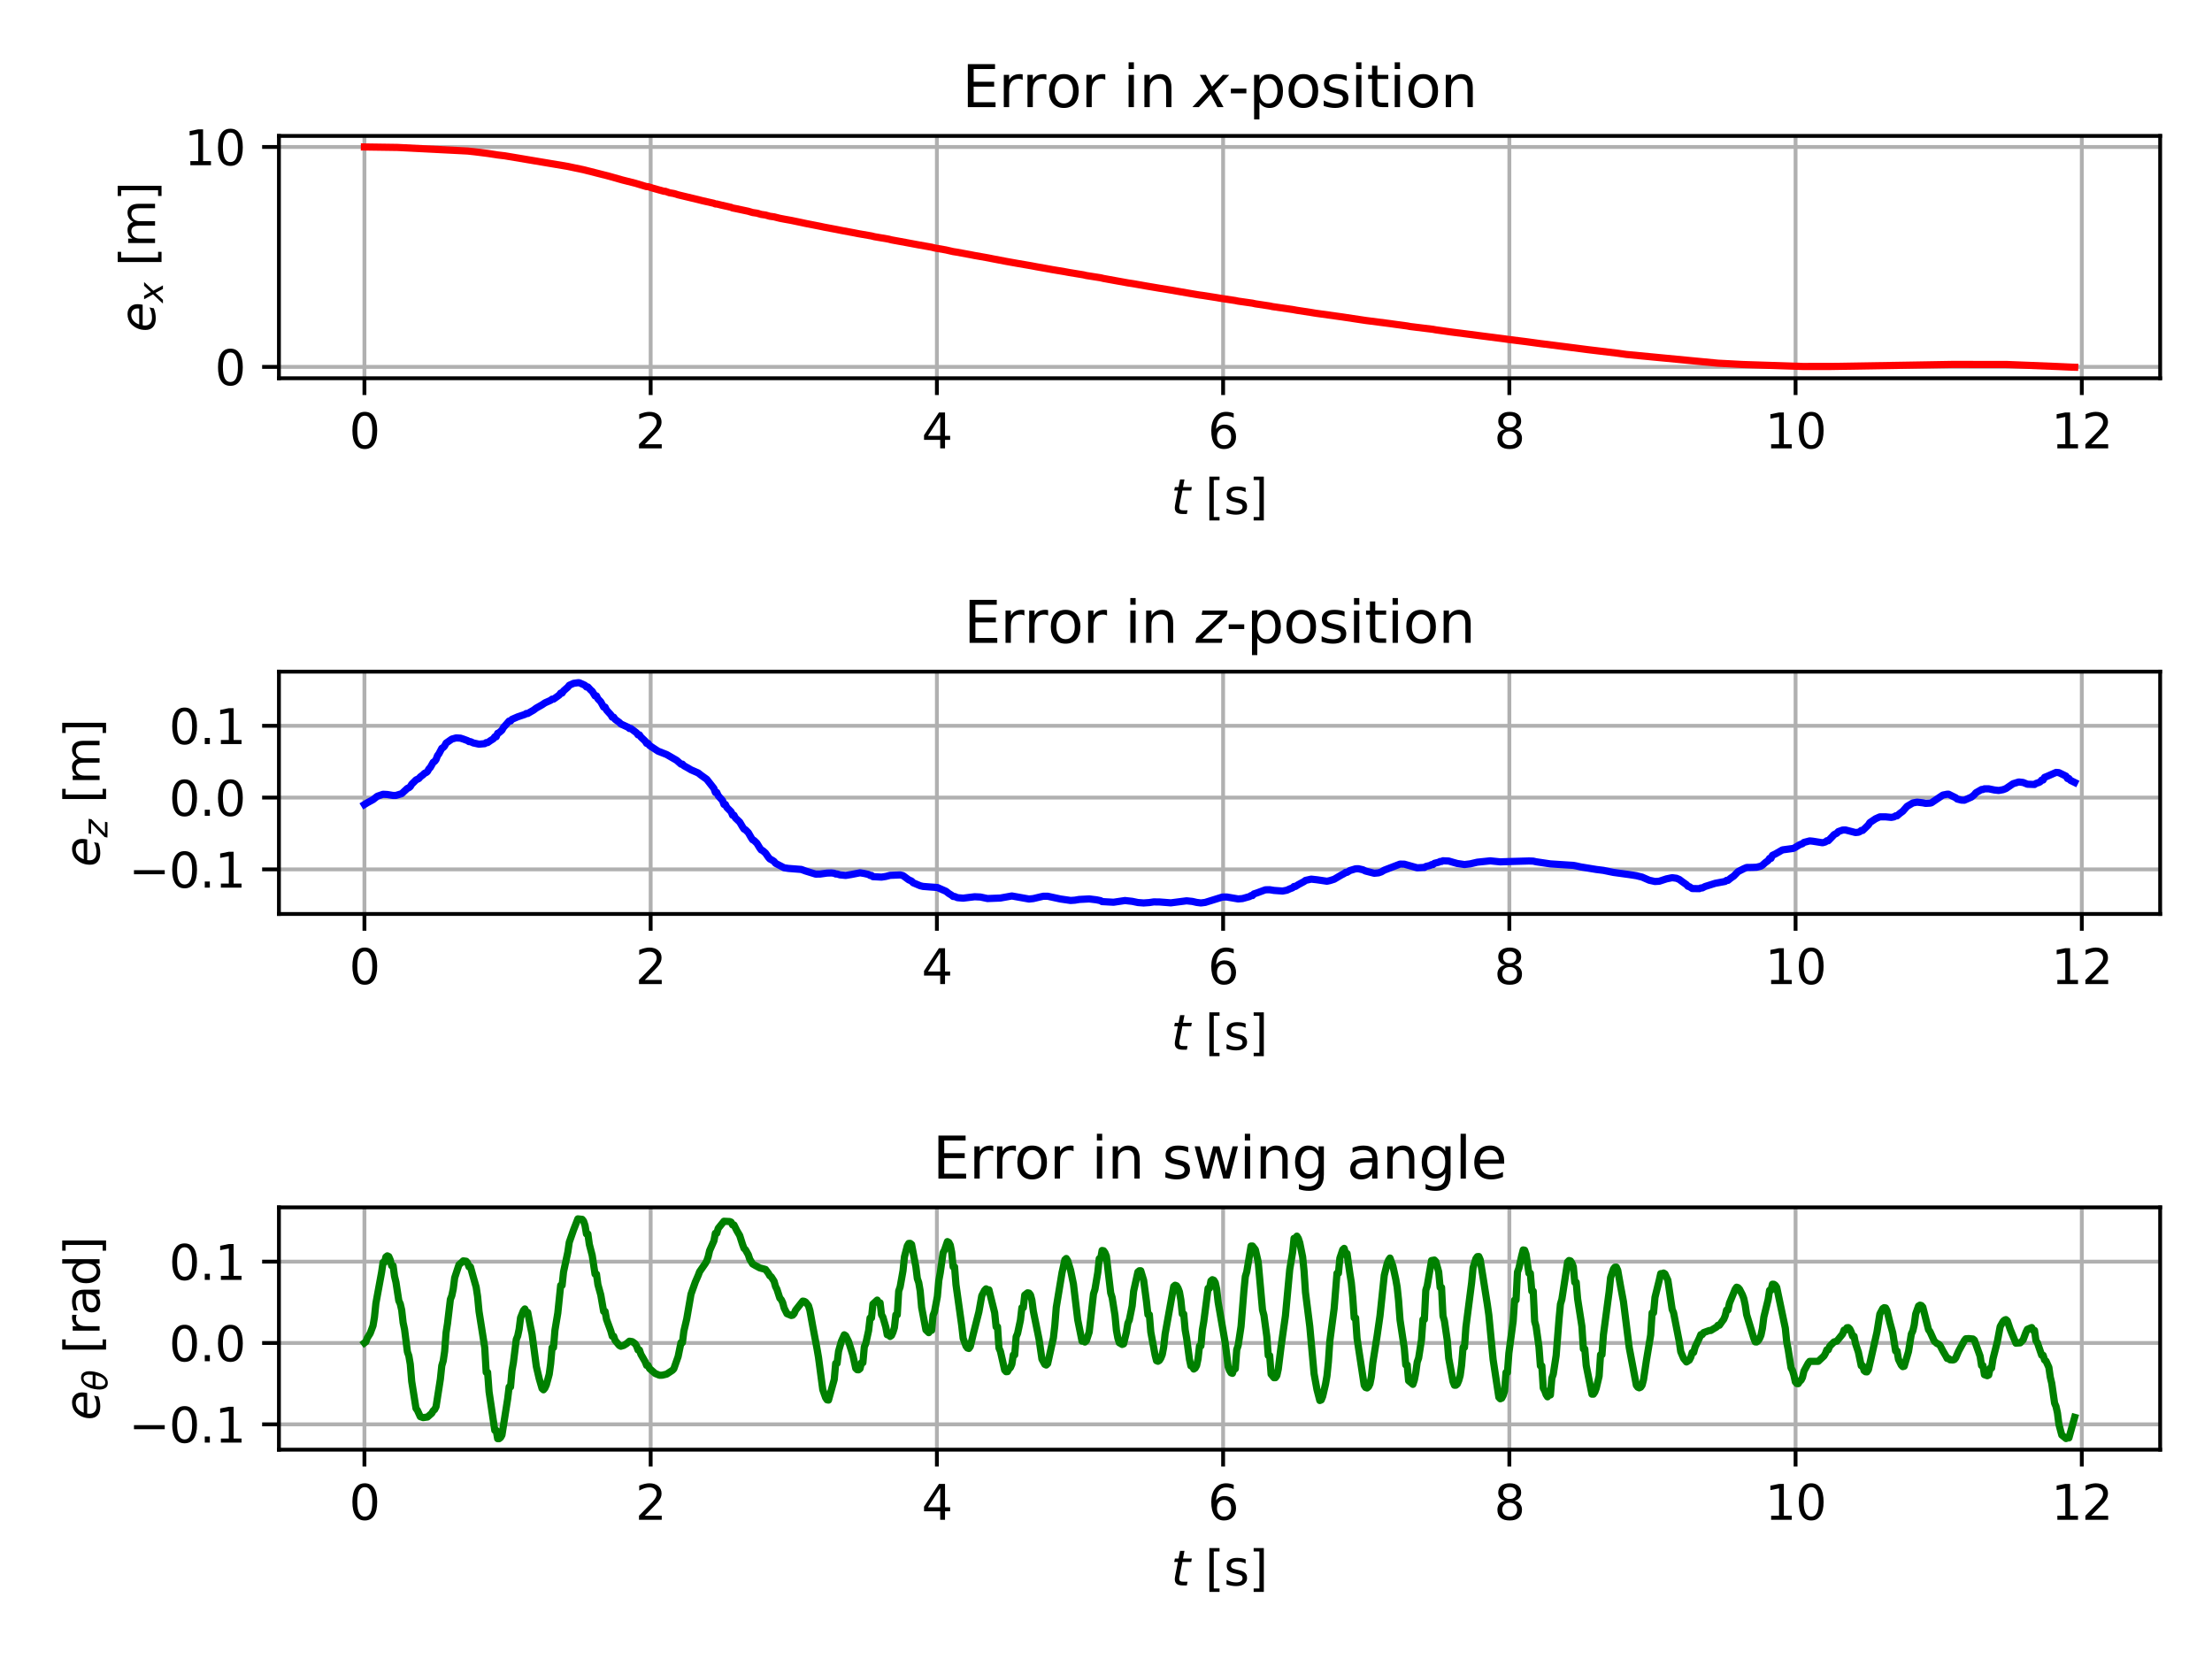 <?xml version="1.0" encoding="utf-8" standalone="no"?>
<!DOCTYPE svg PUBLIC "-//W3C//DTD SVG 1.1//EN"
  "http://www.w3.org/Graphics/SVG/1.1/DTD/svg11.dtd">
<svg xmlns:xlink="http://www.w3.org/1999/xlink" width="460.8pt" height="345.6pt" viewBox="0 0 460.8 345.6" xmlns="http://www.w3.org/2000/svg" version="1.1">
 <defs>
  <style type="text/css">*{stroke-linejoin: round; stroke-linecap: butt}</style>
 </defs>
 <g id="figure_1">
  <g id="patch_1">
   <path d="M 0 345.6 
L 460.8 345.6 
L 460.8 0 
L 0 0 
z
" style="fill: #ffffff"/>
  </g>
  <g id="axes_1">
   <g id="patch_2">
    <path d="M 58.106 78.797 
L 450 78.797 
L 450 28.32 
L 58.106 28.32 
z
" style="fill: #ffffff"/>
   </g>
   <g id="matplotlib.axis_1">
    <g id="xtick_1">
     <g id="line2d_1">
      <path d="M 75.919 78.797 
L 75.919 28.32 
" clip-path="url(#pec691ee4f1)" style="fill: none; stroke: #b0b0b0; stroke-width: 0.8; stroke-linecap: square"/>
     </g>
     <g id="line2d_2">
      <defs>
       <path id="mff095707f7" d="M 0 0 
L 0 3.5 
" style="stroke: #000000; stroke-width: 0.8"/>
      </defs>
      <g>
       <use xlink:href="#mff095707f7" x="75.919" y="78.797" style="stroke: #000000; stroke-width: 0.8"/>
      </g>
     </g>
     <g id="text_1">
      <!-- 0 -->
      <g transform="translate(72.738 93.396)scale(0.1 -0.1)">
       <defs>
        <path id="DejaVuSans-30" d="M 2034 4250 
Q 1547 4250 1301 3770 
Q 1056 3291 1056 2328 
Q 1056 1369 1301 889 
Q 1547 409 2034 409 
Q 2525 409 2770 889 
Q 3016 1369 3016 2328 
Q 3016 3291 2770 3770 
Q 2525 4250 2034 4250 
z
M 2034 4750 
Q 2819 4750 3233 4129 
Q 3647 3509 3647 2328 
Q 3647 1150 3233 529 
Q 2819 -91 2034 -91 
Q 1250 -91 836 529 
Q 422 1150 422 2328 
Q 422 3509 836 4129 
Q 1250 4750 2034 4750 
z
" transform="scale(0.016)"/>
       </defs>
       <use xlink:href="#DejaVuSans-30"/>
      </g>
     </g>
    </g>
    <g id="xtick_2">
     <g id="line2d_3">
      <path d="M 135.546 78.797 
L 135.546 28.32 
" clip-path="url(#pec691ee4f1)" style="fill: none; stroke: #b0b0b0; stroke-width: 0.8; stroke-linecap: square"/>
     </g>
     <g id="line2d_4">
      <g>
       <use xlink:href="#mff095707f7" x="135.546" y="78.797" style="stroke: #000000; stroke-width: 0.8"/>
      </g>
     </g>
     <g id="text_2">
      <!-- 2 -->
      <g transform="translate(132.364 93.396)scale(0.1 -0.1)">
       <defs>
        <path id="DejaVuSans-32" d="M 1228 531 
L 3431 531 
L 3431 0 
L 469 0 
L 469 531 
Q 828 903 1448 1529 
Q 2069 2156 2228 2338 
Q 2531 2678 2651 2914 
Q 2772 3150 2772 3378 
Q 2772 3750 2511 3984 
Q 2250 4219 1831 4219 
Q 1534 4219 1204 4116 
Q 875 4013 500 3803 
L 500 4441 
Q 881 4594 1212 4672 
Q 1544 4750 1819 4750 
Q 2544 4750 2975 4387 
Q 3406 4025 3406 3419 
Q 3406 3131 3298 2873 
Q 3191 2616 2906 2266 
Q 2828 2175 2409 1742 
Q 1991 1309 1228 531 
z
" transform="scale(0.016)"/>
       </defs>
       <use xlink:href="#DejaVuSans-32"/>
      </g>
     </g>
    </g>
    <g id="xtick_3">
     <g id="line2d_5">
      <path d="M 195.172 78.797 
L 195.172 28.32 
" clip-path="url(#pec691ee4f1)" style="fill: none; stroke: #b0b0b0; stroke-width: 0.8; stroke-linecap: square"/>
     </g>
     <g id="line2d_6">
      <g>
       <use xlink:href="#mff095707f7" x="195.172" y="78.797" style="stroke: #000000; stroke-width: 0.8"/>
      </g>
     </g>
     <g id="text_3">
      <!-- 4 -->
      <g transform="translate(191.991 93.396)scale(0.1 -0.1)">
       <defs>
        <path id="DejaVuSans-34" d="M 2419 4116 
L 825 1625 
L 2419 1625 
L 2419 4116 
z
M 2253 4666 
L 3047 4666 
L 3047 1625 
L 3713 1625 
L 3713 1100 
L 3047 1100 
L 3047 0 
L 2419 0 
L 2419 1100 
L 313 1100 
L 313 1709 
L 2253 4666 
z
" transform="scale(0.016)"/>
       </defs>
       <use xlink:href="#DejaVuSans-34"/>
      </g>
     </g>
    </g>
    <g id="xtick_4">
     <g id="line2d_7">
      <path d="M 254.798 78.797 
L 254.798 28.32 
" clip-path="url(#pec691ee4f1)" style="fill: none; stroke: #b0b0b0; stroke-width: 0.8; stroke-linecap: square"/>
     </g>
     <g id="line2d_8">
      <g>
       <use xlink:href="#mff095707f7" x="254.798" y="78.797" style="stroke: #000000; stroke-width: 0.8"/>
      </g>
     </g>
     <g id="text_4">
      <!-- 6 -->
      <g transform="translate(251.617 93.396)scale(0.1 -0.1)">
       <defs>
        <path id="DejaVuSans-36" d="M 2113 2584 
Q 1688 2584 1439 2293 
Q 1191 2003 1191 1497 
Q 1191 994 1439 701 
Q 1688 409 2113 409 
Q 2538 409 2786 701 
Q 3034 994 3034 1497 
Q 3034 2003 2786 2293 
Q 2538 2584 2113 2584 
z
M 3366 4563 
L 3366 3988 
Q 3128 4100 2886 4159 
Q 2644 4219 2406 4219 
Q 1781 4219 1451 3797 
Q 1122 3375 1075 2522 
Q 1259 2794 1537 2939 
Q 1816 3084 2150 3084 
Q 2853 3084 3261 2657 
Q 3669 2231 3669 1497 
Q 3669 778 3244 343 
Q 2819 -91 2113 -91 
Q 1303 -91 875 529 
Q 447 1150 447 2328 
Q 447 3434 972 4092 
Q 1497 4750 2381 4750 
Q 2619 4750 2861 4703 
Q 3103 4656 3366 4563 
z
" transform="scale(0.016)"/>
       </defs>
       <use xlink:href="#DejaVuSans-36"/>
      </g>
     </g>
    </g>
    <g id="xtick_5">
     <g id="line2d_9">
      <path d="M 314.425 78.797 
L 314.425 28.32 
" clip-path="url(#pec691ee4f1)" style="fill: none; stroke: #b0b0b0; stroke-width: 0.8; stroke-linecap: square"/>
     </g>
     <g id="line2d_10">
      <g>
       <use xlink:href="#mff095707f7" x="314.425" y="78.797" style="stroke: #000000; stroke-width: 0.8"/>
      </g>
     </g>
     <g id="text_5">
      <!-- 8 -->
      <g transform="translate(311.243 93.396)scale(0.1 -0.1)">
       <defs>
        <path id="DejaVuSans-38" d="M 2034 2216 
Q 1584 2216 1326 1975 
Q 1069 1734 1069 1313 
Q 1069 891 1326 650 
Q 1584 409 2034 409 
Q 2484 409 2743 651 
Q 3003 894 3003 1313 
Q 3003 1734 2745 1975 
Q 2488 2216 2034 2216 
z
M 1403 2484 
Q 997 2584 770 2862 
Q 544 3141 544 3541 
Q 544 4100 942 4425 
Q 1341 4750 2034 4750 
Q 2731 4750 3128 4425 
Q 3525 4100 3525 3541 
Q 3525 3141 3298 2862 
Q 3072 2584 2669 2484 
Q 3125 2378 3379 2068 
Q 3634 1759 3634 1313 
Q 3634 634 3220 271 
Q 2806 -91 2034 -91 
Q 1263 -91 848 271 
Q 434 634 434 1313 
Q 434 1759 690 2068 
Q 947 2378 1403 2484 
z
M 1172 3481 
Q 1172 3119 1398 2916 
Q 1625 2713 2034 2713 
Q 2441 2713 2670 2916 
Q 2900 3119 2900 3481 
Q 2900 3844 2670 4047 
Q 2441 4250 2034 4250 
Q 1625 4250 1398 4047 
Q 1172 3844 1172 3481 
z
" transform="scale(0.016)"/>
       </defs>
       <use xlink:href="#DejaVuSans-38"/>
      </g>
     </g>
    </g>
    <g id="xtick_6">
     <g id="line2d_11">
      <path d="M 374.051 78.797 
L 374.051 28.32 
" clip-path="url(#pec691ee4f1)" style="fill: none; stroke: #b0b0b0; stroke-width: 0.8; stroke-linecap: square"/>
     </g>
     <g id="line2d_12">
      <g>
       <use xlink:href="#mff095707f7" x="374.051" y="78.797" style="stroke: #000000; stroke-width: 0.8"/>
      </g>
     </g>
     <g id="text_6">
      <!-- 10 -->
      <g transform="translate(367.688 93.396)scale(0.1 -0.1)">
       <defs>
        <path id="DejaVuSans-31" d="M 794 531 
L 1825 531 
L 1825 4091 
L 703 3866 
L 703 4441 
L 1819 4666 
L 2450 4666 
L 2450 531 
L 3481 531 
L 3481 0 
L 794 0 
L 794 531 
z
" transform="scale(0.016)"/>
       </defs>
       <use xlink:href="#DejaVuSans-31"/>
       <use xlink:href="#DejaVuSans-30" x="63.623"/>
      </g>
     </g>
    </g>
    <g id="xtick_7">
     <g id="line2d_13">
      <path d="M 433.677 78.797 
L 433.677 28.32 
" clip-path="url(#pec691ee4f1)" style="fill: none; stroke: #b0b0b0; stroke-width: 0.8; stroke-linecap: square"/>
     </g>
     <g id="line2d_14">
      <g>
       <use xlink:href="#mff095707f7" x="433.677" y="78.797" style="stroke: #000000; stroke-width: 0.8"/>
      </g>
     </g>
     <g id="text_7">
      <!-- 12 -->
      <g transform="translate(427.315 93.396)scale(0.1 -0.1)">
       <use xlink:href="#DejaVuSans-31"/>
       <use xlink:href="#DejaVuSans-32" x="63.623"/>
      </g>
     </g>
    </g>
    <g id="text_8">
     <!-- $t$ [s] -->
     <g transform="translate(243.953 107.074)scale(0.1 -0.1)">
      <defs>
       <path id="DejaVuSans-Oblique-74" d="M 2706 3500 
L 2619 3053 
L 1472 3053 
L 1100 1153 
Q 1081 1047 1072 975 
Q 1063 903 1063 863 
Q 1063 663 1183 572 
Q 1303 481 1569 481 
L 2150 481 
L 2053 0 
L 1503 0 
Q 991 0 739 200 
Q 488 400 488 806 
Q 488 878 497 964 
Q 506 1050 525 1153 
L 897 3053 
L 409 3053 
L 500 3500 
L 978 3500 
L 1172 4494 
L 1747 4494 
L 1556 3500 
L 2706 3500 
z
" transform="scale(0.016)"/>
       <path id="DejaVuSans-20" transform="scale(0.016)"/>
       <path id="DejaVuSans-5b" d="M 550 4863 
L 1875 4863 
L 1875 4416 
L 1125 4416 
L 1125 -397 
L 1875 -397 
L 1875 -844 
L 550 -844 
L 550 4863 
z
" transform="scale(0.016)"/>
       <path id="DejaVuSans-73" d="M 2834 3397 
L 2834 2853 
Q 2591 2978 2328 3040 
Q 2066 3103 1784 3103 
Q 1356 3103 1142 2972 
Q 928 2841 928 2578 
Q 928 2378 1081 2264 
Q 1234 2150 1697 2047 
L 1894 2003 
Q 2506 1872 2764 1633 
Q 3022 1394 3022 966 
Q 3022 478 2636 193 
Q 2250 -91 1575 -91 
Q 1294 -91 989 -36 
Q 684 19 347 128 
L 347 722 
Q 666 556 975 473 
Q 1284 391 1588 391 
Q 1994 391 2212 530 
Q 2431 669 2431 922 
Q 2431 1156 2273 1281 
Q 2116 1406 1581 1522 
L 1381 1569 
Q 847 1681 609 1914 
Q 372 2147 372 2553 
Q 372 3047 722 3315 
Q 1072 3584 1716 3584 
Q 2034 3584 2315 3537 
Q 2597 3491 2834 3397 
z
" transform="scale(0.016)"/>
       <path id="DejaVuSans-5d" d="M 1947 4863 
L 1947 -844 
L 622 -844 
L 622 -397 
L 1369 -397 
L 1369 4416 
L 622 4416 
L 622 4863 
L 1947 4863 
z
" transform="scale(0.016)"/>
      </defs>
      <use xlink:href="#DejaVuSans-Oblique-74" transform="translate(0 0.016)"/>
      <use xlink:href="#DejaVuSans-20" transform="translate(39.209 0.016)"/>
      <use xlink:href="#DejaVuSans-5b" transform="translate(70.996 0.016)"/>
      <use xlink:href="#DejaVuSans-73" transform="translate(110.01 0.016)"/>
      <use xlink:href="#DejaVuSans-5d" transform="translate(162.109 0.016)"/>
     </g>
    </g>
   </g>
   <g id="matplotlib.axis_2">
    <g id="ytick_1">
     <g id="line2d_15">
      <path d="M 58.106 76.431 
L 450 76.431 
" clip-path="url(#pec691ee4f1)" style="fill: none; stroke: #b0b0b0; stroke-width: 0.8; stroke-linecap: square"/>
     </g>
     <g id="line2d_16">
      <defs>
       <path id="mc8a0249468" d="M 0 0 
L -3.5 0 
" style="stroke: #000000; stroke-width: 0.8"/>
      </defs>
      <g>
       <use xlink:href="#mc8a0249468" x="58.106" y="76.431" style="stroke: #000000; stroke-width: 0.8"/>
      </g>
     </g>
     <g id="text_9">
      <!-- 0 -->
      <g transform="translate(44.743 80.23)scale(0.1 -0.1)">
       <use xlink:href="#DejaVuSans-30"/>
      </g>
     </g>
    </g>
    <g id="ytick_2">
     <g id="line2d_17">
      <path d="M 58.106 30.614 
L 450 30.614 
" clip-path="url(#pec691ee4f1)" style="fill: none; stroke: #b0b0b0; stroke-width: 0.8; stroke-linecap: square"/>
     </g>
     <g id="line2d_18">
      <g>
       <use xlink:href="#mc8a0249468" x="58.106" y="30.614" style="stroke: #000000; stroke-width: 0.8"/>
      </g>
     </g>
     <g id="text_10">
      <!-- 10 -->
      <g transform="translate(38.381 34.414)scale(0.1 -0.1)">
       <use xlink:href="#DejaVuSans-31"/>
       <use xlink:href="#DejaVuSans-30" x="63.623"/>
      </g>
     </g>
    </g>
    <g id="text_11">
     <!-- $e_x$ [m] -->
     <g transform="translate(32.301 69.209)rotate(-90)scale(0.1 -0.1)">
      <defs>
       <path id="DejaVuSans-Oblique-65" d="M 3078 2063 
Q 3088 2113 3092 2166 
Q 3097 2219 3097 2272 
Q 3097 2653 2873 2875 
Q 2650 3097 2266 3097 
Q 1838 3097 1509 2826 
Q 1181 2556 1013 2059 
L 3078 2063 
z
M 3578 1613 
L 903 1613 
Q 884 1494 878 1425 
Q 872 1356 872 1306 
Q 872 872 1139 634 
Q 1406 397 1894 397 
Q 2269 397 2603 481 
Q 2938 566 3225 728 
L 3116 159 
Q 2806 34 2476 -28 
Q 2147 -91 1806 -91 
Q 1078 -91 686 257 
Q 294 606 294 1247 
Q 294 1794 489 2264 
Q 684 2734 1063 3103 
Q 1306 3334 1642 3459 
Q 1978 3584 2356 3584 
Q 2950 3584 3301 3228 
Q 3653 2872 3653 2272 
Q 3653 2128 3634 1964 
Q 3616 1800 3578 1613 
z
" transform="scale(0.016)"/>
       <path id="DejaVuSans-Oblique-78" d="M 3841 3500 
L 2234 1784 
L 3219 0 
L 2559 0 
L 1819 1388 
L 531 0 
L -166 0 
L 1556 1844 
L 641 3500 
L 1300 3500 
L 1972 2234 
L 3144 3500 
L 3841 3500 
z
" transform="scale(0.016)"/>
       <path id="DejaVuSans-6d" d="M 3328 2828 
Q 3544 3216 3844 3400 
Q 4144 3584 4550 3584 
Q 5097 3584 5394 3201 
Q 5691 2819 5691 2113 
L 5691 0 
L 5113 0 
L 5113 2094 
Q 5113 2597 4934 2840 
Q 4756 3084 4391 3084 
Q 3944 3084 3684 2787 
Q 3425 2491 3425 1978 
L 3425 0 
L 2847 0 
L 2847 2094 
Q 2847 2600 2669 2842 
Q 2491 3084 2119 3084 
Q 1678 3084 1418 2786 
Q 1159 2488 1159 1978 
L 1159 0 
L 581 0 
L 581 3500 
L 1159 3500 
L 1159 2956 
Q 1356 3278 1631 3431 
Q 1906 3584 2284 3584 
Q 2666 3584 2933 3390 
Q 3200 3197 3328 2828 
z
" transform="scale(0.016)"/>
      </defs>
      <use xlink:href="#DejaVuSans-Oblique-65" transform="translate(0 0.016)"/>
      <use xlink:href="#DejaVuSans-Oblique-78" transform="translate(61.523 -16.391)scale(0.7)"/>
      <use xlink:href="#DejaVuSans-20" transform="translate(105.684 0.016)"/>
      <use xlink:href="#DejaVuSans-5b" transform="translate(137.471 0.016)"/>
      <use xlink:href="#DejaVuSans-6d" transform="translate(176.484 0.016)"/>
      <use xlink:href="#DejaVuSans-5d" transform="translate(273.896 0.016)"/>
     </g>
    </g>
   </g>
   <g id="line2d_19">
    <path d="M 75.919 30.614 
L 82.782 30.713 
L 97.403 31.462 
L 98.895 31.622 
L 101.58 31.958 
L 103.072 32.184 
L 103.669 32.281 
L 105.161 32.458 
L 118.29 34.669 
L 119.185 34.86 
L 121.572 35.359 
L 124.854 36.191 
L 126.943 36.724 
L 129.628 37.486 
L 132.313 38.162 
L 134.7 38.879 
L 134.999 38.879 
L 135.894 39.172 
L 138.281 39.844 
L 138.579 39.844 
L 139.475 40.157 
L 140.37 40.312 
L 141.265 40.585 
L 142.757 40.942 
L 145.442 41.584 
L 146.337 41.813 
L 148.724 42.352 
L 149.023 42.492 
L 149.321 42.492 
L 150.216 42.716 
L 152.305 43.189 
L 152.603 43.327 
L 153.2 43.438 
L 155.886 44.009 
L 156.781 44.274 
L 157.676 44.405 
L 158.571 44.665 
L 159.466 44.793 
L 160.361 45.048 
L 161.256 45.174 
L 162.45 45.474 
L 163.345 45.647 
L 164.837 45.916 
L 166.926 46.351 
L 167.821 46.545 
L 170.805 47.129 
L 171.7 47.321 
L 173.788 47.714 
L 174.385 47.827 
L 175.28 48.008 
L 177.966 48.507 
L 178.861 48.686 
L 181.546 49.15 
L 182.143 49.305 
L 185.127 49.818 
L 185.724 49.972 
L 188.707 50.518 
L 191.393 51.02 
L 194.078 51.496 
L 194.675 51.65 
L 197.062 52.068 
L 198.554 52.411 
L 199.151 52.503 
L 202.135 53.049 
L 203.03 53.225 
L 205.417 53.644 
L 206.014 53.755 
L 206.909 53.936 
L 209.594 54.449 
L 211.981 54.875 
L 214.965 55.388 
L 215.86 55.561 
L 218.247 55.986 
L 219.142 56.15 
L 221.828 56.599 
L 222.723 56.767 
L 225.707 57.254 
L 226.304 57.398 
L 229.287 57.866 
L 229.884 58.011 
L 232.57 58.499 
L 234.957 58.93 
L 236.15 59.111 
L 238.836 59.587 
L 241.521 60.04 
L 244.206 60.476 
L 245.102 60.637 
L 247.787 61.104 
L 249.876 61.456 
L 250.472 61.533 
L 253.456 62 
L 254.351 62.159 
L 257.335 62.604 
L 257.932 62.733 
L 260.916 63.157 
L 261.513 63.291 
L 264.496 63.74 
L 265.093 63.872 
L 269.27 64.476 
L 270.166 64.64 
L 273.149 65.097 
L 274.045 65.246 
L 279.714 66.037 
L 284.488 66.757 
L 289.56 67.41 
L 290.754 67.578 
L 293.141 67.902 
L 293.738 68.016 
L 298.512 68.601 
L 299.109 68.713 
L 302.391 69.174 
L 305.375 69.553 
L 308.955 70.017 
L 313.431 70.592 
L 314.326 70.723 
L 317.907 71.169 
L 320.89 71.577 
L 321.786 71.688 
L 326.56 72.293 
L 330.737 72.832 
L 337.003 73.582 
L 338.793 73.838 
L 357.89 75.662 
L 359.978 75.768 
L 362.962 75.93 
L 375.494 76.34 
L 381.462 76.339 
L 396.381 76.094 
L 406.824 75.915 
L 418.163 75.933 
L 428.606 76.349 
L 431.59 76.486 
L 432.187 76.503 
L 432.187 76.503 
" clip-path="url(#pec691ee4f1)" style="fill: none; stroke: #ff0000; stroke-width: 1.5; stroke-linecap: square"/>
   </g>
   <g id="patch_3">
    <path d="M 58.106 78.797 
L 58.106 28.32 
" style="fill: none; stroke: #000000; stroke-width: 0.8; stroke-linejoin: miter; stroke-linecap: square"/>
   </g>
   <g id="patch_4">
    <path d="M 450 78.797 
L 450 28.32 
" style="fill: none; stroke: #000000; stroke-width: 0.8; stroke-linejoin: miter; stroke-linecap: square"/>
   </g>
   <g id="patch_5">
    <path d="M 58.106 78.797 
L 450 78.797 
" style="fill: none; stroke: #000000; stroke-width: 0.8; stroke-linejoin: miter; stroke-linecap: square"/>
   </g>
   <g id="patch_6">
    <path d="M 58.106 28.32 
L 450 28.32 
" style="fill: none; stroke: #000000; stroke-width: 0.8; stroke-linejoin: miter; stroke-linecap: square"/>
   </g>
   <g id="text_12">
    <!-- Error in $x$-position -->
    <g transform="translate(200.413 22.32)scale(0.12 -0.12)">
     <defs>
      <path id="DejaVuSans-45" d="M 628 4666 
L 3578 4666 
L 3578 4134 
L 1259 4134 
L 1259 2753 
L 3481 2753 
L 3481 2222 
L 1259 2222 
L 1259 531 
L 3634 531 
L 3634 0 
L 628 0 
L 628 4666 
z
" transform="scale(0.016)"/>
      <path id="DejaVuSans-72" d="M 2631 2963 
Q 2534 3019 2420 3045 
Q 2306 3072 2169 3072 
Q 1681 3072 1420 2755 
Q 1159 2438 1159 1844 
L 1159 0 
L 581 0 
L 581 3500 
L 1159 3500 
L 1159 2956 
Q 1341 3275 1631 3429 
Q 1922 3584 2338 3584 
Q 2397 3584 2469 3576 
Q 2541 3569 2628 3553 
L 2631 2963 
z
" transform="scale(0.016)"/>
      <path id="DejaVuSans-6f" d="M 1959 3097 
Q 1497 3097 1228 2736 
Q 959 2375 959 1747 
Q 959 1119 1226 758 
Q 1494 397 1959 397 
Q 2419 397 2687 759 
Q 2956 1122 2956 1747 
Q 2956 2369 2687 2733 
Q 2419 3097 1959 3097 
z
M 1959 3584 
Q 2709 3584 3137 3096 
Q 3566 2609 3566 1747 
Q 3566 888 3137 398 
Q 2709 -91 1959 -91 
Q 1206 -91 779 398 
Q 353 888 353 1747 
Q 353 2609 779 3096 
Q 1206 3584 1959 3584 
z
" transform="scale(0.016)"/>
      <path id="DejaVuSans-69" d="M 603 3500 
L 1178 3500 
L 1178 0 
L 603 0 
L 603 3500 
z
M 603 4863 
L 1178 4863 
L 1178 4134 
L 603 4134 
L 603 4863 
z
" transform="scale(0.016)"/>
      <path id="DejaVuSans-6e" d="M 3513 2113 
L 3513 0 
L 2938 0 
L 2938 2094 
Q 2938 2591 2744 2837 
Q 2550 3084 2163 3084 
Q 1697 3084 1428 2787 
Q 1159 2491 1159 1978 
L 1159 0 
L 581 0 
L 581 3500 
L 1159 3500 
L 1159 2956 
Q 1366 3272 1645 3428 
Q 1925 3584 2291 3584 
Q 2894 3584 3203 3211 
Q 3513 2838 3513 2113 
z
" transform="scale(0.016)"/>
      <path id="DejaVuSans-2d" d="M 313 2009 
L 1997 2009 
L 1997 1497 
L 313 1497 
L 313 2009 
z
" transform="scale(0.016)"/>
      <path id="DejaVuSans-70" d="M 1159 525 
L 1159 -1331 
L 581 -1331 
L 581 3500 
L 1159 3500 
L 1159 2969 
Q 1341 3281 1617 3432 
Q 1894 3584 2278 3584 
Q 2916 3584 3314 3078 
Q 3713 2572 3713 1747 
Q 3713 922 3314 415 
Q 2916 -91 2278 -91 
Q 1894 -91 1617 61 
Q 1341 213 1159 525 
z
M 3116 1747 
Q 3116 2381 2855 2742 
Q 2594 3103 2138 3103 
Q 1681 3103 1420 2742 
Q 1159 2381 1159 1747 
Q 1159 1113 1420 752 
Q 1681 391 2138 391 
Q 2594 391 2855 752 
Q 3116 1113 3116 1747 
z
" transform="scale(0.016)"/>
      <path id="DejaVuSans-74" d="M 1172 4494 
L 1172 3500 
L 2356 3500 
L 2356 3053 
L 1172 3053 
L 1172 1153 
Q 1172 725 1289 603 
Q 1406 481 1766 481 
L 2356 481 
L 2356 0 
L 1766 0 
Q 1100 0 847 248 
Q 594 497 594 1153 
L 594 3053 
L 172 3053 
L 172 3500 
L 594 3500 
L 594 4494 
L 1172 4494 
z
" transform="scale(0.016)"/>
     </defs>
     <use xlink:href="#DejaVuSans-45" transform="translate(0 0.016)"/>
     <use xlink:href="#DejaVuSans-72" transform="translate(63.184 0.016)"/>
     <use xlink:href="#DejaVuSans-72" transform="translate(104.297 0.016)"/>
     <use xlink:href="#DejaVuSans-6f" transform="translate(145.41 0.016)"/>
     <use xlink:href="#DejaVuSans-72" transform="translate(206.592 0.016)"/>
     <use xlink:href="#DejaVuSans-20" transform="translate(247.705 0.016)"/>
     <use xlink:href="#DejaVuSans-69" transform="translate(279.492 0.016)"/>
     <use xlink:href="#DejaVuSans-6e" transform="translate(307.275 0.016)"/>
     <use xlink:href="#DejaVuSans-20" transform="translate(370.654 0.016)"/>
     <use xlink:href="#DejaVuSans-Oblique-78" transform="translate(402.441 0.016)"/>
     <use xlink:href="#DejaVuSans-2d" transform="translate(461.621 0.016)"/>
     <use xlink:href="#DejaVuSans-70" transform="translate(497.705 0.016)"/>
     <use xlink:href="#DejaVuSans-6f" transform="translate(561.182 0.016)"/>
     <use xlink:href="#DejaVuSans-73" transform="translate(622.363 0.016)"/>
     <use xlink:href="#DejaVuSans-69" transform="translate(674.463 0.016)"/>
     <use xlink:href="#DejaVuSans-74" transform="translate(702.246 0.016)"/>
     <use xlink:href="#DejaVuSans-69" transform="translate(741.455 0.016)"/>
     <use xlink:href="#DejaVuSans-6f" transform="translate(769.238 0.016)"/>
     <use xlink:href="#DejaVuSans-6e" transform="translate(830.42 0.016)"/>
    </g>
   </g>
  </g>
  <g id="axes_2">
   <g id="patch_7">
    <path d="M 58.106 190.398 
L 450 190.398 
L 450 139.92 
L 58.106 139.92 
z
" style="fill: #ffffff"/>
   </g>
   <g id="matplotlib.axis_3">
    <g id="xtick_8">
     <g id="line2d_20">
      <path d="M 75.919 190.398 
L 75.919 139.92 
" clip-path="url(#p7c6a69a2ea)" style="fill: none; stroke: #b0b0b0; stroke-width: 0.8; stroke-linecap: square"/>
     </g>
     <g id="line2d_21">
      <g>
       <use xlink:href="#mff095707f7" x="75.919" y="190.398" style="stroke: #000000; stroke-width: 0.8"/>
      </g>
     </g>
     <g id="text_13">
      <!-- 0 -->
      <g transform="translate(72.738 204.996)scale(0.1 -0.1)">
       <use xlink:href="#DejaVuSans-30"/>
      </g>
     </g>
    </g>
    <g id="xtick_9">
     <g id="line2d_22">
      <path d="M 135.546 190.398 
L 135.546 139.92 
" clip-path="url(#p7c6a69a2ea)" style="fill: none; stroke: #b0b0b0; stroke-width: 0.8; stroke-linecap: square"/>
     </g>
     <g id="line2d_23">
      <g>
       <use xlink:href="#mff095707f7" x="135.546" y="190.398" style="stroke: #000000; stroke-width: 0.8"/>
      </g>
     </g>
     <g id="text_14">
      <!-- 2 -->
      <g transform="translate(132.364 204.996)scale(0.1 -0.1)">
       <use xlink:href="#DejaVuSans-32"/>
      </g>
     </g>
    </g>
    <g id="xtick_10">
     <g id="line2d_24">
      <path d="M 195.172 190.398 
L 195.172 139.92 
" clip-path="url(#p7c6a69a2ea)" style="fill: none; stroke: #b0b0b0; stroke-width: 0.8; stroke-linecap: square"/>
     </g>
     <g id="line2d_25">
      <g>
       <use xlink:href="#mff095707f7" x="195.172" y="190.398" style="stroke: #000000; stroke-width: 0.8"/>
      </g>
     </g>
     <g id="text_15">
      <!-- 4 -->
      <g transform="translate(191.991 204.996)scale(0.1 -0.1)">
       <use xlink:href="#DejaVuSans-34"/>
      </g>
     </g>
    </g>
    <g id="xtick_11">
     <g id="line2d_26">
      <path d="M 254.798 190.398 
L 254.798 139.92 
" clip-path="url(#p7c6a69a2ea)" style="fill: none; stroke: #b0b0b0; stroke-width: 0.8; stroke-linecap: square"/>
     </g>
     <g id="line2d_27">
      <g>
       <use xlink:href="#mff095707f7" x="254.798" y="190.398" style="stroke: #000000; stroke-width: 0.8"/>
      </g>
     </g>
     <g id="text_16">
      <!-- 6 -->
      <g transform="translate(251.617 204.996)scale(0.1 -0.1)">
       <use xlink:href="#DejaVuSans-36"/>
      </g>
     </g>
    </g>
    <g id="xtick_12">
     <g id="line2d_28">
      <path d="M 314.425 190.398 
L 314.425 139.92 
" clip-path="url(#p7c6a69a2ea)" style="fill: none; stroke: #b0b0b0; stroke-width: 0.8; stroke-linecap: square"/>
     </g>
     <g id="line2d_29">
      <g>
       <use xlink:href="#mff095707f7" x="314.425" y="190.398" style="stroke: #000000; stroke-width: 0.8"/>
      </g>
     </g>
     <g id="text_17">
      <!-- 8 -->
      <g transform="translate(311.243 204.996)scale(0.1 -0.1)">
       <use xlink:href="#DejaVuSans-38"/>
      </g>
     </g>
    </g>
    <g id="xtick_13">
     <g id="line2d_30">
      <path d="M 374.051 190.398 
L 374.051 139.92 
" clip-path="url(#p7c6a69a2ea)" style="fill: none; stroke: #b0b0b0; stroke-width: 0.8; stroke-linecap: square"/>
     </g>
     <g id="line2d_31">
      <g>
       <use xlink:href="#mff095707f7" x="374.051" y="190.398" style="stroke: #000000; stroke-width: 0.8"/>
      </g>
     </g>
     <g id="text_18">
      <!-- 10 -->
      <g transform="translate(367.688 204.996)scale(0.1 -0.1)">
       <use xlink:href="#DejaVuSans-31"/>
       <use xlink:href="#DejaVuSans-30" x="63.623"/>
      </g>
     </g>
    </g>
    <g id="xtick_14">
     <g id="line2d_32">
      <path d="M 433.677 190.398 
L 433.677 139.92 
" clip-path="url(#p7c6a69a2ea)" style="fill: none; stroke: #b0b0b0; stroke-width: 0.8; stroke-linecap: square"/>
     </g>
     <g id="line2d_33">
      <g>
       <use xlink:href="#mff095707f7" x="433.677" y="190.398" style="stroke: #000000; stroke-width: 0.8"/>
      </g>
     </g>
     <g id="text_19">
      <!-- 12 -->
      <g transform="translate(427.315 204.996)scale(0.1 -0.1)">
       <use xlink:href="#DejaVuSans-31"/>
       <use xlink:href="#DejaVuSans-32" x="63.623"/>
      </g>
     </g>
    </g>
    <g id="text_20">
     <!-- $t$ [s] -->
     <g transform="translate(243.953 218.674)scale(0.1 -0.1)">
      <use xlink:href="#DejaVuSans-Oblique-74" transform="translate(0 0.016)"/>
      <use xlink:href="#DejaVuSans-20" transform="translate(39.209 0.016)"/>
      <use xlink:href="#DejaVuSans-5b" transform="translate(70.996 0.016)"/>
      <use xlink:href="#DejaVuSans-73" transform="translate(110.01 0.016)"/>
      <use xlink:href="#DejaVuSans-5d" transform="translate(162.109 0.016)"/>
     </g>
    </g>
   </g>
   <g id="matplotlib.axis_4">
    <g id="ytick_3">
     <g id="line2d_34">
      <path d="M 58.106 181.108 
L 450 181.108 
" clip-path="url(#p7c6a69a2ea)" style="fill: none; stroke: #b0b0b0; stroke-width: 0.8; stroke-linecap: square"/>
     </g>
     <g id="line2d_35">
      <g>
       <use xlink:href="#mc8a0249468" x="58.106" y="181.108" style="stroke: #000000; stroke-width: 0.8"/>
      </g>
     </g>
     <g id="text_21">
      <!-- −0.1 -->
      <g transform="translate(26.823 184.908)scale(0.1 -0.1)">
       <defs>
        <path id="DejaVuSans-2212" d="M 678 2272 
L 4684 2272 
L 4684 1741 
L 678 1741 
L 678 2272 
z
" transform="scale(0.016)"/>
        <path id="DejaVuSans-2e" d="M 684 794 
L 1344 794 
L 1344 0 
L 684 0 
L 684 794 
z
" transform="scale(0.016)"/>
       </defs>
       <use xlink:href="#DejaVuSans-2212"/>
       <use xlink:href="#DejaVuSans-30" x="83.789"/>
       <use xlink:href="#DejaVuSans-2e" x="147.412"/>
       <use xlink:href="#DejaVuSans-31" x="179.199"/>
      </g>
     </g>
    </g>
    <g id="ytick_4">
     <g id="line2d_36">
      <path d="M 58.106 166.154 
L 450 166.154 
" clip-path="url(#p7c6a69a2ea)" style="fill: none; stroke: #b0b0b0; stroke-width: 0.8; stroke-linecap: square"/>
     </g>
     <g id="line2d_37">
      <g>
       <use xlink:href="#mc8a0249468" x="58.106" y="166.154" style="stroke: #000000; stroke-width: 0.8"/>
      </g>
     </g>
     <g id="text_22">
      <!-- 0.0 -->
      <g transform="translate(35.203 169.953)scale(0.1 -0.1)">
       <use xlink:href="#DejaVuSans-30"/>
       <use xlink:href="#DejaVuSans-2e" x="63.623"/>
       <use xlink:href="#DejaVuSans-30" x="95.41"/>
      </g>
     </g>
    </g>
    <g id="ytick_5">
     <g id="line2d_38">
      <path d="M 58.106 151.2 
L 450 151.2 
" clip-path="url(#p7c6a69a2ea)" style="fill: none; stroke: #b0b0b0; stroke-width: 0.8; stroke-linecap: square"/>
     </g>
     <g id="line2d_39">
      <g>
       <use xlink:href="#mc8a0249468" x="58.106" y="151.2" style="stroke: #000000; stroke-width: 0.8"/>
      </g>
     </g>
     <g id="text_23">
      <!-- 0.1 -->
      <g transform="translate(35.203 154.999)scale(0.1 -0.1)">
       <use xlink:href="#DejaVuSans-30"/>
       <use xlink:href="#DejaVuSans-2e" x="63.623"/>
       <use xlink:href="#DejaVuSans-31" x="95.41"/>
      </g>
     </g>
    </g>
    <g id="text_24">
     <!-- $e_z$ [m] -->
     <g transform="translate(20.744 180.609)rotate(-90)scale(0.1 -0.1)">
      <defs>
       <path id="DejaVuSans-Oblique-7a" d="M 744 3500 
L 3475 3500 
L 3372 2975 
L 738 459 
L 2913 459 
L 2822 0 
L -19 0 
L 84 525 
L 2719 3041 
L 653 3041 
L 744 3500 
z
" transform="scale(0.016)"/>
      </defs>
      <use xlink:href="#DejaVuSans-Oblique-65" transform="translate(0 0.016)"/>
      <use xlink:href="#DejaVuSans-Oblique-7a" transform="translate(61.523 -16.391)scale(0.7)"/>
      <use xlink:href="#DejaVuSans-20" transform="translate(101.001 0.016)"/>
      <use xlink:href="#DejaVuSans-5b" transform="translate(132.788 0.016)"/>
      <use xlink:href="#DejaVuSans-6d" transform="translate(171.802 0.016)"/>
      <use xlink:href="#DejaVuSans-5d" transform="translate(269.214 0.016)"/>
     </g>
    </g>
   </g>
   <g id="line2d_40">
    <path d="M 75.919 167.596 
L 76.516 167.227 
L 77.71 166.574 
L 78.605 165.873 
L 79.798 165.461 
L 80.693 165.51 
L 81.887 165.708 
L 82.484 165.701 
L 83.677 165.338 
L 84.871 164.224 
L 85.169 164.105 
L 85.468 163.86 
L 85.766 163.365 
L 86.363 162.784 
L 86.661 162.471 
L 87.258 162.186 
L 87.556 161.833 
L 88.153 161.38 
L 88.451 161.073 
L 88.75 160.961 
L 89.048 160.723 
L 89.347 160.179 
L 89.645 159.87 
L 90.242 158.808 
L 90.54 158.615 
L 90.838 158.221 
L 91.137 157.425 
L 91.435 157.029 
L 92.032 155.892 
L 92.33 155.717 
L 92.629 155.385 
L 92.927 154.805 
L 94.121 153.967 
L 95.016 153.72 
L 95.911 153.768 
L 96.508 153.959 
L 97.403 154.288 
L 97.701 154.491 
L 98 154.491 
L 98.596 154.767 
L 99.79 155.026 
L 100.983 154.918 
L 101.282 154.701 
L 101.58 154.701 
L 102.177 154.28 
L 102.774 153.907 
L 103.072 153.481 
L 103.37 153.481 
L 103.669 152.761 
L 103.967 152.633 
L 104.564 152.103 
L 104.862 151.557 
L 105.459 150.897 
L 106.056 150.209 
L 106.354 150.209 
L 106.653 149.851 
L 107.846 149.332 
L 109.338 148.829 
L 109.636 148.637 
L 109.935 148.637 
L 110.532 148.287 
L 111.128 147.947 
L 111.725 147.503 
L 112.919 146.826 
L 113.515 146.424 
L 114.709 145.889 
L 115.007 145.646 
L 115.306 145.646 
L 115.902 145.228 
L 116.499 144.797 
L 116.798 144.383 
L 117.096 144.383 
L 117.394 143.93 
L 118.29 143.142 
L 118.588 142.756 
L 119.483 142.354 
L 120.378 142.228 
L 120.677 142.228 
L 121.87 142.764 
L 122.168 143.108 
L 122.467 143.108 
L 123.064 143.754 
L 123.362 144.001 
L 123.959 144.97 
L 124.257 144.97 
L 124.556 145.576 
L 125.152 146.201 
L 125.749 147.3 
L 126.047 147.3 
L 126.346 147.908 
L 127.241 148.894 
L 127.539 149.399 
L 127.838 149.399 
L 128.136 149.85 
L 129.031 150.504 
L 129.33 150.809 
L 130.822 151.501 
L 131.12 151.759 
L 131.418 151.759 
L 132.015 152.211 
L 132.612 152.666 
L 132.91 153.082 
L 133.209 153.082 
L 133.507 153.536 
L 134.402 154.381 
L 134.7 154.855 
L 134.999 154.855 
L 135.297 155.298 
L 137.088 156.479 
L 138.878 157.18 
L 140.966 158.394 
L 141.862 159.184 
L 142.16 159.184 
L 142.458 159.511 
L 143.354 160.009 
L 143.95 160.367 
L 145.442 161.017 
L 146.039 161.488 
L 147.232 162.345 
L 148.724 164.248 
L 149.023 165.082 
L 149.321 165.082 
L 149.62 165.761 
L 150.515 166.769 
L 150.813 167.58 
L 151.111 167.58 
L 151.41 168.204 
L 152.305 169.103 
L 152.603 169.826 
L 152.902 169.826 
L 153.2 170.397 
L 154.095 171.251 
L 154.692 172.266 
L 154.99 172.707 
L 155.289 172.855 
L 155.886 173.449 
L 156.482 174.493 
L 156.781 174.937 
L 157.079 175.084 
L 157.676 175.665 
L 158.273 176.647 
L 158.571 177.053 
L 158.869 177.186 
L 159.466 177.708 
L 160.063 178.571 
L 160.361 178.919 
L 160.958 179.249 
L 161.256 179.458 
L 161.555 179.843 
L 163.345 180.773 
L 164.24 180.907 
L 166.926 181.118 
L 167.821 181.449 
L 169.909 182.09 
L 170.805 182.087 
L 172.297 181.877 
L 173.192 181.85 
L 173.788 181.918 
L 174.087 182.065 
L 174.385 182.065 
L 174.982 182.252 
L 176.175 182.365 
L 177.369 182.17 
L 179.159 181.817 
L 180.054 181.966 
L 180.95 182.172 
L 181.248 182.365 
L 181.546 182.365 
L 181.845 182.624 
L 183.635 182.718 
L 184.53 182.58 
L 185.425 182.349 
L 187.514 182.26 
L 188.111 182.403 
L 189.304 183.283 
L 189.901 183.549 
L 190.199 183.884 
L 191.691 184.516 
L 192.288 184.658 
L 193.78 184.774 
L 195.272 184.884 
L 197.062 185.67 
L 197.659 186.136 
L 198.256 186.502 
L 198.554 186.748 
L 198.852 186.748 
L 199.449 187.003 
L 200.643 187.104 
L 202.135 186.918 
L 203.03 186.811 
L 204.223 186.863 
L 205.715 187.183 
L 208.401 187.077 
L 210.788 186.646 
L 212.28 186.914 
L 214.368 187.285 
L 215.263 187.19 
L 216.755 186.834 
L 217.352 186.704 
L 218.247 186.703 
L 220.933 187.281 
L 223.021 187.582 
L 223.916 187.524 
L 224.812 187.373 
L 226.9 187.263 
L 228.392 187.444 
L 229.287 187.626 
L 229.586 187.82 
L 231.973 187.953 
L 234.36 187.598 
L 235.852 187.765 
L 237.045 188.013 
L 238.239 188.103 
L 239.432 188.019 
L 240.327 187.886 
L 241.521 187.896 
L 243.908 188.079 
L 247.19 187.657 
L 248.384 187.783 
L 249.279 187.99 
L 250.174 188.1 
L 251.069 187.986 
L 254.65 186.874 
L 255.545 186.86 
L 257.932 187.263 
L 258.827 187.19 
L 260.319 186.768 
L 260.617 186.565 
L 260.916 186.565 
L 261.214 186.214 
L 261.811 186.025 
L 263.601 185.364 
L 264.496 185.345 
L 265.391 185.49 
L 267.182 185.62 
L 268.077 185.447 
L 268.674 185.17 
L 269.27 184.946 
L 269.569 184.662 
L 269.867 184.662 
L 270.464 184.283 
L 271.657 183.644 
L 271.956 183.406 
L 273.149 183.14 
L 274.343 183.271 
L 276.432 183.578 
L 277.028 183.449 
L 277.924 183.165 
L 279.415 182.285 
L 280.012 181.978 
L 280.311 181.727 
L 280.609 181.727 
L 281.206 181.353 
L 282.399 180.988 
L 282.996 180.978 
L 283.891 181.182 
L 284.488 181.46 
L 286.278 181.917 
L 287.173 181.83 
L 287.77 181.622 
L 288.367 181.271 
L 291.649 180.006 
L 292.544 180.022 
L 295.23 180.78 
L 296.423 180.712 
L 296.722 180.712 
L 297.02 180.507 
L 297.915 180.286 
L 298.213 180.111 
L 298.512 180.111 
L 298.81 179.845 
L 299.705 179.62 
L 300.004 179.462 
L 300.302 179.462 
L 300.6 179.315 
L 301.794 179.369 
L 302.689 179.632 
L 303.584 179.881 
L 305.076 180.099 
L 306.27 179.955 
L 307.762 179.608 
L 310.447 179.33 
L 312.536 179.541 
L 314.624 179.468 
L 318.503 179.357 
L 319.399 179.389 
L 319.995 179.524 
L 322.979 179.965 
L 327.753 180.273 
L 328.35 180.381 
L 329.245 180.585 
L 332.527 181.124 
L 334.019 181.313 
L 336.108 181.742 
L 339.39 182.189 
L 340.882 182.422 
L 342.075 182.717 
L 343.567 183.367 
L 344.761 183.631 
L 345.656 183.575 
L 347.148 183.087 
L 348.341 182.84 
L 349.237 182.958 
L 349.833 183.21 
L 350.43 183.66 
L 351.325 184.291 
L 351.624 184.63 
L 351.922 184.706 
L 352.519 185.098 
L 354.011 185.126 
L 354.309 184.979 
L 354.607 184.979 
L 355.204 184.673 
L 357.293 184.013 
L 359.382 183.619 
L 359.68 183.394 
L 359.978 183.394 
L 360.575 182.909 
L 361.172 182.501 
L 362.067 181.571 
L 363.261 180.964 
L 363.857 180.714 
L 365.051 180.697 
L 365.946 180.655 
L 366.841 180.43 
L 367.14 180.239 
L 367.736 179.708 
L 368.333 179.273 
L 368.631 178.817 
L 368.93 178.817 
L 369.228 178.184 
L 369.825 177.904 
L 371.317 177.049 
L 373.406 176.765 
L 373.704 176.698 
L 374.897 175.974 
L 375.494 175.752 
L 375.793 175.49 
L 376.986 175.175 
L 377.583 175.231 
L 379.672 175.561 
L 380.268 175.395 
L 380.567 175.14 
L 380.865 175.14 
L 381.76 174.216 
L 382.059 173.875 
L 382.655 173.566 
L 382.954 173.235 
L 383.849 172.915 
L 384.446 172.898 
L 386.534 173.434 
L 387.131 173.37 
L 387.429 173.252 
L 387.728 172.999 
L 388.026 172.999 
L 388.623 172.428 
L 389.22 171.843 
L 389.518 171.364 
L 390.712 170.563 
L 391.607 170.163 
L 392.8 170.163 
L 393.994 170.278 
L 394.591 170.162 
L 394.889 169.954 
L 395.187 169.954 
L 395.784 169.444 
L 396.381 169.003 
L 397.276 167.982 
L 398.47 167.267 
L 399.365 167.104 
L 400.558 167.239 
L 401.155 167.358 
L 402.05 167.306 
L 402.349 167.239 
L 404.736 165.626 
L 405.631 165.448 
L 405.929 165.448 
L 407.421 166.194 
L 407.719 166.451 
L 408.615 166.681 
L 409.211 166.697 
L 410.703 166.036 
L 411.3 165.539 
L 411.598 165.158 
L 412.792 164.468 
L 413.09 164.468 
L 413.389 164.325 
L 414.284 164.327 
L 415.477 164.568 
L 416.372 164.672 
L 417.268 164.505 
L 417.864 164.279 
L 419.356 163.265 
L 420.55 162.902 
L 421.445 162.999 
L 422.34 163.364 
L 423.832 163.424 
L 424.13 163.206 
L 424.727 163.013 
L 425.025 162.856 
L 425.324 162.49 
L 425.622 162.49 
L 425.921 161.938 
L 426.517 161.698 
L 428.308 160.909 
L 428.904 160.953 
L 430.396 161.685 
L 430.695 162.179 
L 430.993 162.179 
L 431.291 162.553 
L 432.187 162.996 
L 432.187 162.996 
" clip-path="url(#p7c6a69a2ea)" style="fill: none; stroke: #0000ff; stroke-width: 1.5; stroke-linecap: square"/>
   </g>
   <g id="patch_8">
    <path d="M 58.106 190.398 
L 58.106 139.92 
" style="fill: none; stroke: #000000; stroke-width: 0.8; stroke-linejoin: miter; stroke-linecap: square"/>
   </g>
   <g id="patch_9">
    <path d="M 450 190.398 
L 450 139.92 
" style="fill: none; stroke: #000000; stroke-width: 0.8; stroke-linejoin: miter; stroke-linecap: square"/>
   </g>
   <g id="patch_10">
    <path d="M 58.106 190.398 
L 450 190.398 
" style="fill: none; stroke: #000000; stroke-width: 0.8; stroke-linejoin: miter; stroke-linecap: square"/>
   </g>
   <g id="patch_11">
    <path d="M 58.106 139.92 
L 450 139.92 
" style="fill: none; stroke: #000000; stroke-width: 0.8; stroke-linejoin: miter; stroke-linecap: square"/>
   </g>
   <g id="text_25">
    <!-- Error in $z$-position -->
    <g transform="translate(200.773 133.92)scale(0.12 -0.12)">
     <use xlink:href="#DejaVuSans-45" transform="translate(0 0.016)"/>
     <use xlink:href="#DejaVuSans-72" transform="translate(63.184 0.016)"/>
     <use xlink:href="#DejaVuSans-72" transform="translate(104.297 0.016)"/>
     <use xlink:href="#DejaVuSans-6f" transform="translate(145.41 0.016)"/>
     <use xlink:href="#DejaVuSans-72" transform="translate(206.592 0.016)"/>
     <use xlink:href="#DejaVuSans-20" transform="translate(247.705 0.016)"/>
     <use xlink:href="#DejaVuSans-69" transform="translate(279.492 0.016)"/>
     <use xlink:href="#DejaVuSans-6e" transform="translate(307.275 0.016)"/>
     <use xlink:href="#DejaVuSans-20" transform="translate(370.654 0.016)"/>
     <use xlink:href="#DejaVuSans-Oblique-7a" transform="translate(402.441 0.016)"/>
     <use xlink:href="#DejaVuSans-2d" transform="translate(454.932 0.016)"/>
     <use xlink:href="#DejaVuSans-70" transform="translate(491.016 0.016)"/>
     <use xlink:href="#DejaVuSans-6f" transform="translate(554.492 0.016)"/>
     <use xlink:href="#DejaVuSans-73" transform="translate(615.674 0.016)"/>
     <use xlink:href="#DejaVuSans-69" transform="translate(667.773 0.016)"/>
     <use xlink:href="#DejaVuSans-74" transform="translate(695.557 0.016)"/>
     <use xlink:href="#DejaVuSans-69" transform="translate(734.766 0.016)"/>
     <use xlink:href="#DejaVuSans-6f" transform="translate(762.549 0.016)"/>
     <use xlink:href="#DejaVuSans-6e" transform="translate(823.73 0.016)"/>
    </g>
   </g>
  </g>
  <g id="axes_3">
   <g id="patch_12">
    <path d="M 58.106 301.998 
L 450 301.998 
L 450 251.52 
L 58.106 251.52 
z
" style="fill: #ffffff"/>
   </g>
   <g id="matplotlib.axis_5">
    <g id="xtick_15">
     <g id="line2d_41">
      <path d="M 75.919 301.998 
L 75.919 251.52 
" clip-path="url(#pc65ed7f3c2)" style="fill: none; stroke: #b0b0b0; stroke-width: 0.8; stroke-linecap: square"/>
     </g>
     <g id="line2d_42">
      <g>
       <use xlink:href="#mff095707f7" x="75.919" y="301.998" style="stroke: #000000; stroke-width: 0.8"/>
      </g>
     </g>
     <g id="text_26">
      <!-- 0 -->
      <g transform="translate(72.738 316.596)scale(0.1 -0.1)">
       <use xlink:href="#DejaVuSans-30"/>
      </g>
     </g>
    </g>
    <g id="xtick_16">
     <g id="line2d_43">
      <path d="M 135.546 301.998 
L 135.546 251.52 
" clip-path="url(#pc65ed7f3c2)" style="fill: none; stroke: #b0b0b0; stroke-width: 0.8; stroke-linecap: square"/>
     </g>
     <g id="line2d_44">
      <g>
       <use xlink:href="#mff095707f7" x="135.546" y="301.998" style="stroke: #000000; stroke-width: 0.8"/>
      </g>
     </g>
     <g id="text_27">
      <!-- 2 -->
      <g transform="translate(132.364 316.596)scale(0.1 -0.1)">
       <use xlink:href="#DejaVuSans-32"/>
      </g>
     </g>
    </g>
    <g id="xtick_17">
     <g id="line2d_45">
      <path d="M 195.172 301.998 
L 195.172 251.52 
" clip-path="url(#pc65ed7f3c2)" style="fill: none; stroke: #b0b0b0; stroke-width: 0.8; stroke-linecap: square"/>
     </g>
     <g id="line2d_46">
      <g>
       <use xlink:href="#mff095707f7" x="195.172" y="301.998" style="stroke: #000000; stroke-width: 0.8"/>
      </g>
     </g>
     <g id="text_28">
      <!-- 4 -->
      <g transform="translate(191.991 316.596)scale(0.1 -0.1)">
       <use xlink:href="#DejaVuSans-34"/>
      </g>
     </g>
    </g>
    <g id="xtick_18">
     <g id="line2d_47">
      <path d="M 254.798 301.998 
L 254.798 251.52 
" clip-path="url(#pc65ed7f3c2)" style="fill: none; stroke: #b0b0b0; stroke-width: 0.8; stroke-linecap: square"/>
     </g>
     <g id="line2d_48">
      <g>
       <use xlink:href="#mff095707f7" x="254.798" y="301.998" style="stroke: #000000; stroke-width: 0.8"/>
      </g>
     </g>
     <g id="text_29">
      <!-- 6 -->
      <g transform="translate(251.617 316.596)scale(0.1 -0.1)">
       <use xlink:href="#DejaVuSans-36"/>
      </g>
     </g>
    </g>
    <g id="xtick_19">
     <g id="line2d_49">
      <path d="M 314.425 301.998 
L 314.425 251.52 
" clip-path="url(#pc65ed7f3c2)" style="fill: none; stroke: #b0b0b0; stroke-width: 0.8; stroke-linecap: square"/>
     </g>
     <g id="line2d_50">
      <g>
       <use xlink:href="#mff095707f7" x="314.425" y="301.998" style="stroke: #000000; stroke-width: 0.8"/>
      </g>
     </g>
     <g id="text_30">
      <!-- 8 -->
      <g transform="translate(311.243 316.596)scale(0.1 -0.1)">
       <use xlink:href="#DejaVuSans-38"/>
      </g>
     </g>
    </g>
    <g id="xtick_20">
     <g id="line2d_51">
      <path d="M 374.051 301.998 
L 374.051 251.52 
" clip-path="url(#pc65ed7f3c2)" style="fill: none; stroke: #b0b0b0; stroke-width: 0.8; stroke-linecap: square"/>
     </g>
     <g id="line2d_52">
      <g>
       <use xlink:href="#mff095707f7" x="374.051" y="301.998" style="stroke: #000000; stroke-width: 0.8"/>
      </g>
     </g>
     <g id="text_31">
      <!-- 10 -->
      <g transform="translate(367.688 316.596)scale(0.1 -0.1)">
       <use xlink:href="#DejaVuSans-31"/>
       <use xlink:href="#DejaVuSans-30" x="63.623"/>
      </g>
     </g>
    </g>
    <g id="xtick_21">
     <g id="line2d_53">
      <path d="M 433.677 301.998 
L 433.677 251.52 
" clip-path="url(#pc65ed7f3c2)" style="fill: none; stroke: #b0b0b0; stroke-width: 0.8; stroke-linecap: square"/>
     </g>
     <g id="line2d_54">
      <g>
       <use xlink:href="#mff095707f7" x="433.677" y="301.998" style="stroke: #000000; stroke-width: 0.8"/>
      </g>
     </g>
     <g id="text_32">
      <!-- 12 -->
      <g transform="translate(427.315 316.596)scale(0.1 -0.1)">
       <use xlink:href="#DejaVuSans-31"/>
       <use xlink:href="#DejaVuSans-32" x="63.623"/>
      </g>
     </g>
    </g>
    <g id="text_33">
     <!-- $t$ [s] -->
     <g transform="translate(243.953 330.274)scale(0.1 -0.1)">
      <use xlink:href="#DejaVuSans-Oblique-74" transform="translate(0 0.016)"/>
      <use xlink:href="#DejaVuSans-20" transform="translate(39.209 0.016)"/>
      <use xlink:href="#DejaVuSans-5b" transform="translate(70.996 0.016)"/>
      <use xlink:href="#DejaVuSans-73" transform="translate(110.01 0.016)"/>
      <use xlink:href="#DejaVuSans-5d" transform="translate(162.109 0.016)"/>
     </g>
    </g>
   </g>
   <g id="matplotlib.axis_6">
    <g id="ytick_6">
     <g id="line2d_55">
      <path d="M 58.106 296.718 
L 450 296.718 
" clip-path="url(#pc65ed7f3c2)" style="fill: none; stroke: #b0b0b0; stroke-width: 0.8; stroke-linecap: square"/>
     </g>
     <g id="line2d_56">
      <g>
       <use xlink:href="#mc8a0249468" x="58.106" y="296.718" style="stroke: #000000; stroke-width: 0.8"/>
      </g>
     </g>
     <g id="text_34">
      <!-- −0.1 -->
      <g transform="translate(26.823 300.518)scale(0.1 -0.1)">
       <use xlink:href="#DejaVuSans-2212"/>
       <use xlink:href="#DejaVuSans-30" x="83.789"/>
       <use xlink:href="#DejaVuSans-2e" x="147.412"/>
       <use xlink:href="#DejaVuSans-31" x="179.199"/>
      </g>
     </g>
    </g>
    <g id="ytick_7">
     <g id="line2d_57">
      <path d="M 58.106 279.771 
L 450 279.771 
" clip-path="url(#pc65ed7f3c2)" style="fill: none; stroke: #b0b0b0; stroke-width: 0.8; stroke-linecap: square"/>
     </g>
     <g id="line2d_58">
      <g>
       <use xlink:href="#mc8a0249468" x="58.106" y="279.771" style="stroke: #000000; stroke-width: 0.8"/>
      </g>
     </g>
     <g id="text_35">
      <!-- 0.0 -->
      <g transform="translate(35.203 283.57)scale(0.1 -0.1)">
       <use xlink:href="#DejaVuSans-30"/>
       <use xlink:href="#DejaVuSans-2e" x="63.623"/>
       <use xlink:href="#DejaVuSans-30" x="95.41"/>
      </g>
     </g>
    </g>
    <g id="ytick_8">
     <g id="line2d_59">
      <path d="M 58.106 262.824 
L 450 262.824 
" clip-path="url(#pc65ed7f3c2)" style="fill: none; stroke: #b0b0b0; stroke-width: 0.8; stroke-linecap: square"/>
     </g>
     <g id="line2d_60">
      <g>
       <use xlink:href="#mc8a0249468" x="58.106" y="262.824" style="stroke: #000000; stroke-width: 0.8"/>
      </g>
     </g>
     <g id="text_36">
      <!-- 0.1 -->
      <g transform="translate(35.203 266.623)scale(0.1 -0.1)">
       <use xlink:href="#DejaVuSans-30"/>
       <use xlink:href="#DejaVuSans-2e" x="63.623"/>
       <use xlink:href="#DejaVuSans-31" x="95.41"/>
      </g>
     </g>
    </g>
    <g id="text_37">
     <!-- $e_\theta$ [rad] -->
     <g transform="translate(20.744 295.909)rotate(-90)scale(0.1 -0.1)">
      <defs>
       <path id="DejaVuSans-Oblique-3b8" d="M 2913 2219 
L 925 2219 
Q 791 1284 928 888 
Q 1100 400 1566 400 
Q 2034 400 2391 891 
Q 2703 1322 2913 2219 
z
M 3009 2750 
Q 3094 3638 2984 3950 
Q 2813 4444 2353 4444 
Q 1875 4444 1525 3956 
Q 1250 3563 1034 2750 
L 3009 2750 
z
M 2444 4913 
Q 3194 4913 3494 4250 
Q 3794 3591 3566 2422 
Q 3341 1256 2781 594 
Q 2225 -72 1475 -72 
Q 722 -72 425 594 
Q 128 1256 353 2422 
Q 581 3591 1134 4250 
Q 1691 4913 2444 4913 
z
" transform="scale(0.016)"/>
       <path id="DejaVuSans-61" d="M 2194 1759 
Q 1497 1759 1228 1600 
Q 959 1441 959 1056 
Q 959 750 1161 570 
Q 1363 391 1709 391 
Q 2188 391 2477 730 
Q 2766 1069 2766 1631 
L 2766 1759 
L 2194 1759 
z
M 3341 1997 
L 3341 0 
L 2766 0 
L 2766 531 
Q 2569 213 2275 61 
Q 1981 -91 1556 -91 
Q 1019 -91 701 211 
Q 384 513 384 1019 
Q 384 1609 779 1909 
Q 1175 2209 1959 2209 
L 2766 2209 
L 2766 2266 
Q 2766 2663 2505 2880 
Q 2244 3097 1772 3097 
Q 1472 3097 1187 3025 
Q 903 2953 641 2809 
L 641 3341 
Q 956 3463 1253 3523 
Q 1550 3584 1831 3584 
Q 2591 3584 2966 3190 
Q 3341 2797 3341 1997 
z
" transform="scale(0.016)"/>
       <path id="DejaVuSans-64" d="M 2906 2969 
L 2906 4863 
L 3481 4863 
L 3481 0 
L 2906 0 
L 2906 525 
Q 2725 213 2448 61 
Q 2172 -91 1784 -91 
Q 1150 -91 751 415 
Q 353 922 353 1747 
Q 353 2572 751 3078 
Q 1150 3584 1784 3584 
Q 2172 3584 2448 3432 
Q 2725 3281 2906 2969 
z
M 947 1747 
Q 947 1113 1208 752 
Q 1469 391 1925 391 
Q 2381 391 2643 752 
Q 2906 1113 2906 1747 
Q 2906 2381 2643 2742 
Q 2381 3103 1925 3103 
Q 1469 3103 1208 2742 
Q 947 2381 947 1747 
z
" transform="scale(0.016)"/>
      </defs>
      <use xlink:href="#DejaVuSans-Oblique-65" transform="translate(0 0.016)"/>
      <use xlink:href="#DejaVuSans-Oblique-3b8" transform="translate(61.523 -16.391)scale(0.7)"/>
      <use xlink:href="#DejaVuSans-20" transform="translate(107.085 0.016)"/>
      <use xlink:href="#DejaVuSans-5b" transform="translate(138.872 0.016)"/>
      <use xlink:href="#DejaVuSans-72" transform="translate(177.886 0.016)"/>
      <use xlink:href="#DejaVuSans-61" transform="translate(218.999 0.016)"/>
      <use xlink:href="#DejaVuSans-64" transform="translate(280.278 0.016)"/>
      <use xlink:href="#DejaVuSans-5d" transform="translate(343.755 0.016)"/>
     </g>
    </g>
   </g>
   <g id="line2d_61">
    <path d="M 75.919 279.75 
L 76.218 279.52 
L 76.516 278.714 
L 77.113 277.76 
L 77.71 276.173 
L 78.008 274.395 
L 78.306 271.504 
L 79.5 264.997 
L 79.798 262.975 
L 80.097 262.975 
L 80.395 261.841 
L 80.693 261.62 
L 80.992 261.763 
L 81.29 262.459 
L 81.589 263.677 
L 81.887 263.677 
L 82.185 265.863 
L 82.484 267.1 
L 83.081 270.971 
L 83.379 271.612 
L 83.677 272.894 
L 83.976 275.527 
L 84.274 276.921 
L 84.871 281.609 
L 85.169 282.455 
L 85.468 284.198 
L 85.766 287.766 
L 86.661 293.389 
L 86.959 293.803 
L 87.556 295.113 
L 88.153 295.313 
L 89.048 295.192 
L 89.943 294.41 
L 90.242 293.871 
L 90.54 293.64 
L 90.838 293.046 
L 91.734 287.317 
L 92.032 284.498 
L 92.33 283.503 
L 92.629 281.503 
L 92.927 277.597 
L 93.225 275.707 
L 93.822 270.677 
L 94.121 269.916 
L 94.419 268.51 
L 94.717 266.183 
L 95.613 263.46 
L 96.209 262.96 
L 96.508 262.66 
L 97.104 262.739 
L 97.403 263.079 
L 97.701 263.902 
L 98 263.902 
L 98.596 266.035 
L 99.193 268.131 
L 99.491 270.091 
L 99.79 273.205 
L 100.983 280.752 
L 101.282 285.879 
L 101.58 285.879 
L 101.879 289.921 
L 103.072 297.974 
L 103.37 297.974 
L 103.669 299.699 
L 103.967 299.703 
L 104.266 299.475 
L 104.564 298.948 
L 105.757 291.404 
L 106.056 288.918 
L 106.354 288.918 
L 106.653 285.53 
L 106.951 283.858 
L 107.548 279.038 
L 107.846 278.301 
L 108.145 276.894 
L 108.443 274.505 
L 109.04 273.014 
L 109.338 272.678 
L 109.636 273.391 
L 109.935 273.391 
L 110.532 276.492 
L 110.83 277.903 
L 111.725 284.646 
L 112.322 287.194 
L 112.919 289.246 
L 113.217 289.516 
L 113.515 289.154 
L 113.814 288.476 
L 114.411 286.291 
L 114.709 284.092 
L 115.007 280.726 
L 115.306 280.726 
L 115.604 277.112 
L 116.201 273.525 
L 116.798 267.765 
L 117.096 267.765 
L 117.394 264.968 
L 118.29 260.822 
L 118.588 258.785 
L 119.483 256.212 
L 120.378 253.914 
L 121.273 254.012 
L 121.572 254.387 
L 121.87 255.284 
L 122.168 257.051 
L 122.467 257.051 
L 122.765 259.207 
L 123.362 261.504 
L 123.959 265.421 
L 124.257 265.421 
L 124.556 267.593 
L 125.152 269.754 
L 125.749 273.191 
L 126.047 273.191 
L 126.346 274.848 
L 127.241 277.283 
L 127.539 278.357 
L 127.838 278.357 
L 128.136 279.231 
L 129.031 280.297 
L 129.33 280.45 
L 129.926 280.278 
L 130.523 279.905 
L 131.12 279.395 
L 131.717 279.492 
L 132.313 279.92 
L 132.612 280.417 
L 132.91 281.225 
L 133.209 281.225 
L 133.507 282.12 
L 134.402 283.672 
L 134.7 284.435 
L 134.999 284.435 
L 135.297 285.084 
L 136.491 286.124 
L 137.386 286.492 
L 137.983 286.472 
L 138.878 286.253 
L 140.071 285.464 
L 140.37 285.148 
L 141.265 282.596 
L 141.862 279.686 
L 142.16 279.686 
L 142.458 277.312 
L 143.055 274.77 
L 143.95 269.602 
L 144.845 267.076 
L 145.442 265.703 
L 145.741 264.912 
L 146.934 263.188 
L 147.232 262.659 
L 147.531 261.794 
L 147.829 260.514 
L 148.724 258.493 
L 149.023 256.913 
L 149.321 256.913 
L 149.62 255.891 
L 150.813 254.41 
L 152.007 254.468 
L 152.305 254.591 
L 152.603 255.172 
L 152.902 255.172 
L 153.499 256.37 
L 154.095 257.383 
L 154.692 259.259 
L 154.99 260.064 
L 155.289 260.333 
L 155.886 261.393 
L 156.184 262.31 
L 156.781 263.296 
L 157.377 263.644 
L 158.273 264.124 
L 159.466 264.442 
L 160.063 265.231 
L 160.361 265.767 
L 160.66 265.97 
L 161.256 266.906 
L 161.555 267.996 
L 161.853 268.58 
L 162.45 270.427 
L 162.748 270.742 
L 163.047 271.358 
L 163.345 272.478 
L 163.942 273.667 
L 164.837 274.04 
L 165.135 273.974 
L 165.434 273.647 
L 165.732 272.94 
L 167.224 271.049 
L 167.522 271.082 
L 167.821 271.244 
L 168.418 271.993 
L 168.716 272.995 
L 169.313 276.293 
L 170.208 281.011 
L 170.506 282.759 
L 171.401 289.498 
L 171.998 291.182 
L 172.297 291.613 
L 172.595 291.663 
L 173.788 287.365 
L 174.087 284.014 
L 174.385 284.014 
L 174.684 281.494 
L 175.28 279.412 
L 175.877 278.067 
L 176.175 278.265 
L 176.772 279.452 
L 177.667 282.315 
L 178.264 285.044 
L 178.563 285.336 
L 178.861 285.354 
L 179.159 285.107 
L 179.458 283.878 
L 179.756 283.878 
L 180.054 280.557 
L 180.353 279.894 
L 180.95 277.172 
L 181.248 274.554 
L 181.546 274.554 
L 181.845 271.663 
L 182.74 270.836 
L 183.038 271.401 
L 183.337 271.401 
L 183.635 273.88 
L 183.933 274.399 
L 184.53 276.475 
L 184.829 278.06 
L 185.127 278.06 
L 185.425 278.408 
L 185.724 278.188 
L 186.022 277.514 
L 186.32 276.555 
L 186.619 273.903 
L 186.917 273.903 
L 187.216 268.94 
L 187.514 268.073 
L 188.111 264.727 
L 188.409 261.836 
L 189.006 259.534 
L 189.304 259.028 
L 189.603 259.017 
L 189.901 259.245 
L 190.796 263.9 
L 191.095 266.34 
L 191.393 267.2 
L 191.691 268.945 
L 191.99 272.342 
L 192.885 277.038 
L 193.482 277.616 
L 193.78 277.136 
L 194.078 277.136 
L 194.377 273.998 
L 194.675 273.27 
L 195.272 270.077 
L 195.57 266.753 
L 195.869 265.149 
L 196.465 260.955 
L 196.764 260.389 
L 197.361 258.652 
L 197.659 258.818 
L 197.957 259.381 
L 198.256 260.893 
L 198.554 263.898 
L 198.852 263.898 
L 199.151 267.632 
L 200.344 276.147 
L 200.643 278.804 
L 201.24 280.427 
L 201.538 280.814 
L 201.836 280.91 
L 202.135 280.489 
L 202.731 277.992 
L 203.925 273.276 
L 204.522 269.923 
L 205.118 268.788 
L 205.417 268.488 
L 205.715 268.698 
L 206.014 268.698 
L 207.207 273.477 
L 207.506 276.397 
L 207.804 276.397 
L 208.102 280.811 
L 208.401 281.496 
L 209.296 285.421 
L 209.594 285.747 
L 209.893 285.723 
L 210.191 285.176 
L 210.489 284.894 
L 210.788 284.192 
L 211.086 282.26 
L 211.384 282.26 
L 211.683 278.471 
L 211.981 277.781 
L 212.578 274.986 
L 212.876 272.41 
L 213.175 272.41 
L 213.473 269.776 
L 214.07 269.316 
L 214.368 269.375 
L 214.667 269.748 
L 214.965 270.849 
L 215.263 273.15 
L 216.457 279.017 
L 217.054 283.13 
L 217.65 284.22 
L 217.949 284.363 
L 218.247 284.073 
L 219.441 278.724 
L 219.739 276.121 
L 220.038 272.363 
L 221.231 265.145 
L 221.828 262.446 
L 222.126 262.171 
L 222.425 262.643 
L 223.021 264.594 
L 223.618 267.491 
L 224.513 274.963 
L 225.408 279.384 
L 225.707 279.384 
L 226.005 279.572 
L 226.304 279.307 
L 226.9 277.488 
L 227.795 269.524 
L 228.094 268.621 
L 228.691 265.074 
L 228.989 262.205 
L 229.287 262.205 
L 229.586 260.496 
L 229.884 260.553 
L 230.182 260.949 
L 230.481 261.699 
L 231.376 269.333 
L 231.674 270.279 
L 232.271 274.015 
L 232.57 277.14 
L 232.868 278.751 
L 233.166 279.715 
L 233.763 280.071 
L 234.061 279.964 
L 234.658 277.514 
L 234.957 275.664 
L 235.255 274.985 
L 235.852 272.025 
L 236.15 268.998 
L 237.045 264.972 
L 237.344 264.723 
L 237.642 264.723 
L 238.239 266.693 
L 238.836 271.166 
L 239.134 273.865 
L 239.432 273.865 
L 239.731 277.492 
L 240.626 282.287 
L 240.924 283.46 
L 241.223 283.579 
L 241.521 283.397 
L 241.819 282.927 
L 242.118 282.181 
L 242.416 280.622 
L 242.715 277.913 
L 244.206 269.612 
L 244.505 267.992 
L 244.803 267.735 
L 245.102 267.854 
L 245.4 268.33 
L 245.698 269.118 
L 245.997 270.806 
L 246.295 273.734 
L 246.593 273.734 
L 246.892 277.057 
L 247.19 278.739 
L 247.787 283.181 
L 248.085 284.544 
L 248.384 284.544 
L 248.682 285.197 
L 248.981 284.999 
L 249.279 284.458 
L 249.577 283.071 
L 249.876 280.382 
L 250.174 280.382 
L 250.472 277.051 
L 250.771 275.3 
L 251.666 268.379 
L 251.964 268.379 
L 252.263 266.842 
L 252.561 266.585 
L 252.859 266.707 
L 253.158 267.192 
L 253.456 268.541 
L 253.755 271.234 
L 255.247 279.828 
L 255.843 284.69 
L 256.142 285.508 
L 256.44 285.987 
L 256.738 286.095 
L 257.037 285.151 
L 257.335 285.151 
L 257.634 281.157 
L 257.932 280.274 
L 258.529 276.338 
L 259.125 268.928 
L 259.424 265.899 
L 259.722 264.939 
L 260.617 259.569 
L 260.916 259.569 
L 261.513 260.332 
L 262.109 262.909 
L 263.004 272.901 
L 263.303 274.015 
L 263.9 278.406 
L 264.198 282.387 
L 264.496 282.387 
L 264.795 286.274 
L 265.391 287.002 
L 265.69 286.993 
L 265.988 286.573 
L 266.287 285.224 
L 266.883 280.425 
L 267.779 274.099 
L 268.674 264.463 
L 269.27 260.895 
L 269.569 257.969 
L 269.867 257.969 
L 270.166 257.511 
L 270.464 257.981 
L 270.762 258.882 
L 271.359 261.817 
L 271.657 264.743 
L 271.956 269.209 
L 272.851 276.333 
L 273.746 286.174 
L 274.343 289.452 
L 274.94 291.748 
L 275.238 291.629 
L 275.536 290.909 
L 276.133 288.339 
L 276.432 286.622 
L 276.73 283.7 
L 277.028 279.372 
L 277.924 272.593 
L 278.52 265.248 
L 278.819 265.248 
L 279.117 262.105 
L 279.714 260.332 
L 280.012 260.063 
L 280.311 261.133 
L 280.609 261.133 
L 281.206 265.305 
L 281.504 267.187 
L 281.802 270.245 
L 282.101 274.546 
L 282.399 274.546 
L 282.698 278.813 
L 284.19 288.592 
L 284.488 289.037 
L 284.786 289.135 
L 285.085 288.885 
L 285.383 288.288 
L 285.681 286.81 
L 285.98 283.928 
L 286.875 278.297 
L 287.472 274.149 
L 288.367 265.667 
L 288.964 263.252 
L 289.262 262.517 
L 289.56 262.079 
L 290.157 263.725 
L 290.754 266.438 
L 291.052 268.128 
L 291.351 270.923 
L 291.649 274.939 
L 292.544 280.869 
L 292.843 284.336 
L 293.141 284.336 
L 293.439 287.628 
L 294.334 288.386 
L 294.633 287.495 
L 294.931 285.948 
L 295.23 283.749 
L 295.528 282.897 
L 296.125 279.077 
L 296.423 274.882 
L 296.722 274.882 
L 297.02 268.781 
L 297.318 267.846 
L 298.213 262.594 
L 298.81 262.49 
L 299.109 262.817 
L 299.705 264.961 
L 300.004 268.199 
L 300.302 268.199 
L 300.6 274.13 
L 300.899 275.173 
L 301.496 279.256 
L 301.794 282.945 
L 302.689 287.818 
L 302.988 288.566 
L 303.286 288.566 
L 303.584 288.31 
L 303.883 287.607 
L 304.181 286.55 
L 304.479 284.378 
L 304.778 280.683 
L 305.076 280.683 
L 305.375 276.472 
L 306.568 267.196 
L 306.866 264.083 
L 307.463 262.191 
L 307.762 261.78 
L 308.06 261.752 
L 308.358 262.441 
L 308.955 266.143 
L 309.85 271.817 
L 310.149 273.928 
L 311.044 283.238 
L 312.237 291.078 
L 312.536 291.392 
L 312.834 291.269 
L 313.132 290.71 
L 313.431 289.748 
L 313.729 285.917 
L 314.028 285.917 
L 314.326 281.885 
L 315.221 275.211 
L 315.52 270.824 
L 315.818 270.824 
L 316.116 265.007 
L 316.415 264.182 
L 317.011 261.536 
L 317.31 260.382 
L 317.608 260.441 
L 317.907 261.298 
L 318.503 265.246 
L 318.802 265.246 
L 319.1 268.98 
L 319.399 268.98 
L 319.697 275.254 
L 319.995 276.33 
L 320.592 280.566 
L 320.89 284.523 
L 321.189 284.523 
L 321.487 289.169 
L 321.786 289.707 
L 322.084 290.533 
L 322.382 290.979 
L 322.681 290.596 
L 322.979 290.596 
L 323.277 287.111 
L 323.576 286.265 
L 324.173 282.385 
L 324.769 274.845 
L 325.068 271.68 
L 325.366 270.668 
L 326.56 262.897 
L 326.858 262.587 
L 327.156 262.674 
L 327.455 263.12 
L 327.753 263.907 
L 328.052 267.127 
L 328.35 267.127 
L 328.648 270.589 
L 329.543 276.335 
L 329.842 281.008 
L 330.14 281.008 
L 330.439 284.476 
L 331.632 290.432 
L 331.931 290.432 
L 332.229 289.992 
L 332.527 289.2 
L 333.124 286.672 
L 333.422 282.206 
L 333.721 282.206 
L 334.019 278.071 
L 335.213 269.089 
L 335.511 266.143 
L 336.108 264.364 
L 336.406 263.985 
L 336.705 263.966 
L 337.003 264.616 
L 337.6 267.976 
L 338.197 271.167 
L 339.39 280.692 
L 340.882 288.579 
L 341.18 288.975 
L 341.479 289.111 
L 341.777 288.977 
L 342.075 288.561 
L 342.374 287.418 
L 342.971 283.451 
L 343.866 278.088 
L 344.164 273.477 
L 344.463 273.477 
L 344.761 270.264 
L 345.656 266.658 
L 345.954 265.324 
L 346.253 265.324 
L 346.551 265.193 
L 346.85 265.382 
L 347.446 266.682 
L 348.341 272.767 
L 348.64 273.485 
L 349.833 279.562 
L 350.132 281.592 
L 350.729 282.997 
L 351.325 283.72 
L 351.922 283.333 
L 352.22 282.74 
L 352.519 281.74 
L 352.817 281.74 
L 353.116 280.625 
L 354.011 278.756 
L 354.309 278.023 
L 354.607 278.023 
L 354.906 277.599 
L 356.099 277.163 
L 356.398 277.163 
L 356.995 276.795 
L 357.591 276.443 
L 357.89 276.075 
L 358.188 276.075 
L 358.785 275.229 
L 359.083 274.835 
L 359.382 274.113 
L 359.68 272.898 
L 359.978 272.898 
L 360.277 271.461 
L 361.47 268.571 
L 361.769 268.15 
L 362.067 268.247 
L 362.365 268.554 
L 362.962 269.708 
L 363.261 270.497 
L 363.559 271.868 
L 363.857 273.866 
L 365.349 278.788 
L 365.648 279.535 
L 365.946 279.552 
L 366.244 279.322 
L 366.543 278.849 
L 366.841 278.153 
L 367.14 276.737 
L 367.438 274.382 
L 368.333 270.724 
L 368.631 268.795 
L 368.93 268.795 
L 369.228 267.526 
L 369.527 267.537 
L 369.825 267.741 
L 370.123 268.178 
L 371.914 276.685 
L 372.212 279.655 
L 372.51 281.111 
L 373.107 284.959 
L 373.406 285.506 
L 373.704 286.485 
L 374.002 287.867 
L 374.301 288.215 
L 374.599 288.242 
L 374.897 287.763 
L 375.196 287.518 
L 375.494 286.936 
L 375.793 285.626 
L 376.688 283.972 
L 376.986 283.601 
L 378.776 283.588 
L 379.97 282.468 
L 380.268 281.943 
L 380.567 281.186 
L 380.865 281.186 
L 381.163 280.449 
L 382.059 279.548 
L 382.655 279.378 
L 383.849 277.898 
L 384.147 277.089 
L 384.446 277.089 
L 384.744 276.593 
L 385.042 276.567 
L 385.341 276.838 
L 385.639 277.46 
L 385.938 278.36 
L 386.236 278.36 
L 386.534 279.885 
L 387.131 281.66 
L 387.728 284.518 
L 388.026 284.518 
L 388.325 285.526 
L 388.623 285.761 
L 388.921 285.788 
L 389.22 285.357 
L 389.816 282.746 
L 391.01 277.481 
L 391.607 273.731 
L 392.204 272.615 
L 392.502 272.413 
L 392.8 272.464 
L 393.099 273.022 
L 393.695 275.475 
L 394.292 277.664 
L 394.889 281.431 
L 395.187 281.431 
L 395.486 283.18 
L 396.082 284.392 
L 396.381 284.695 
L 396.679 284.611 
L 397.574 281.563 
L 398.171 277.889 
L 398.47 277.253 
L 398.768 276 
L 399.066 273.746 
L 399.663 272.071 
L 399.961 271.889 
L 400.26 271.967 
L 400.558 272.307 
L 401.752 277.014 
L 402.05 277.408 
L 402.945 279.391 
L 403.542 279.903 
L 403.84 280.009 
L 404.139 280.269 
L 404.736 281.417 
L 405.332 282.43 
L 405.631 282.991 
L 405.929 282.991 
L 406.227 283.271 
L 406.824 283.316 
L 407.123 283.217 
L 407.421 282.86 
L 408.018 281.458 
L 409.211 279.272 
L 409.51 278.897 
L 410.106 278.851 
L 411.002 278.937 
L 411.3 279.176 
L 412.493 282.512 
L 412.792 284.467 
L 413.09 284.467 
L 413.389 286.373 
L 413.985 286.587 
L 414.284 286.435 
L 414.582 285.01 
L 414.881 285.01 
L 415.179 283.032 
L 416.074 279.548 
L 416.671 276.351 
L 417.268 275.306 
L 417.566 275.009 
L 417.864 274.9 
L 418.163 275.161 
L 418.759 276.919 
L 419.953 279.809 
L 420.848 279.74 
L 421.445 279.138 
L 422.042 277.534 
L 422.34 276.919 
L 423.235 276.548 
L 423.534 277.152 
L 423.832 277.152 
L 424.13 279.298 
L 424.429 279.716 
L 425.324 282.331 
L 425.622 282.331 
L 425.921 283.308 
L 426.219 283.533 
L 426.816 284.845 
L 427.114 286.898 
L 427.413 288.147 
L 428.009 292.299 
L 428.308 293.002 
L 428.606 294.352 
L 428.904 296.702 
L 429.501 298.939 
L 430.396 299.671 
L 430.695 299.544 
L 430.993 299.544 
L 432.187 295.256 
L 432.187 295.256 
" clip-path="url(#pc65ed7f3c2)" style="fill: none; stroke: #008000; stroke-width: 1.5; stroke-linecap: square"/>
   </g>
   <g id="patch_13">
    <path d="M 58.106 301.998 
L 58.106 251.52 
" style="fill: none; stroke: #000000; stroke-width: 0.8; stroke-linejoin: miter; stroke-linecap: square"/>
   </g>
   <g id="patch_14">
    <path d="M 450 301.998 
L 450 251.52 
" style="fill: none; stroke: #000000; stroke-width: 0.8; stroke-linejoin: miter; stroke-linecap: square"/>
   </g>
   <g id="patch_15">
    <path d="M 58.106 301.998 
L 450 301.998 
" style="fill: none; stroke: #000000; stroke-width: 0.8; stroke-linejoin: miter; stroke-linecap: square"/>
   </g>
   <g id="patch_16">
    <path d="M 58.106 251.52 
L 450 251.52 
" style="fill: none; stroke: #000000; stroke-width: 0.8; stroke-linejoin: miter; stroke-linecap: square"/>
   </g>
   <g id="text_38">
    <!-- Error in swing angle -->
    <g transform="translate(194.283 245.52)scale(0.12 -0.12)">
     <defs>
      <path id="DejaVuSans-77" d="M 269 3500 
L 844 3500 
L 1563 769 
L 2278 3500 
L 2956 3500 
L 3675 769 
L 4391 3500 
L 4966 3500 
L 4050 0 
L 3372 0 
L 2619 2869 
L 1863 0 
L 1184 0 
L 269 3500 
z
" transform="scale(0.016)"/>
      <path id="DejaVuSans-67" d="M 2906 1791 
Q 2906 2416 2648 2759 
Q 2391 3103 1925 3103 
Q 1463 3103 1205 2759 
Q 947 2416 947 1791 
Q 947 1169 1205 825 
Q 1463 481 1925 481 
Q 2391 481 2648 825 
Q 2906 1169 2906 1791 
z
M 3481 434 
Q 3481 -459 3084 -895 
Q 2688 -1331 1869 -1331 
Q 1566 -1331 1297 -1286 
Q 1028 -1241 775 -1147 
L 775 -588 
Q 1028 -725 1275 -790 
Q 1522 -856 1778 -856 
Q 2344 -856 2625 -561 
Q 2906 -266 2906 331 
L 2906 616 
Q 2728 306 2450 153 
Q 2172 0 1784 0 
Q 1141 0 747 490 
Q 353 981 353 1791 
Q 353 2603 747 3093 
Q 1141 3584 1784 3584 
Q 2172 3584 2450 3431 
Q 2728 3278 2906 2969 
L 2906 3500 
L 3481 3500 
L 3481 434 
z
" transform="scale(0.016)"/>
      <path id="DejaVuSans-6c" d="M 603 4863 
L 1178 4863 
L 1178 0 
L 603 0 
L 603 4863 
z
" transform="scale(0.016)"/>
      <path id="DejaVuSans-65" d="M 3597 1894 
L 3597 1613 
L 953 1613 
Q 991 1019 1311 708 
Q 1631 397 2203 397 
Q 2534 397 2845 478 
Q 3156 559 3463 722 
L 3463 178 
Q 3153 47 2828 -22 
Q 2503 -91 2169 -91 
Q 1331 -91 842 396 
Q 353 884 353 1716 
Q 353 2575 817 3079 
Q 1281 3584 2069 3584 
Q 2775 3584 3186 3129 
Q 3597 2675 3597 1894 
z
M 3022 2063 
Q 3016 2534 2758 2815 
Q 2500 3097 2075 3097 
Q 1594 3097 1305 2825 
Q 1016 2553 972 2059 
L 3022 2063 
z
" transform="scale(0.016)"/>
     </defs>
     <use xlink:href="#DejaVuSans-45"/>
     <use xlink:href="#DejaVuSans-72" x="63.184"/>
     <use xlink:href="#DejaVuSans-72" x="102.547"/>
     <use xlink:href="#DejaVuSans-6f" x="141.41"/>
     <use xlink:href="#DejaVuSans-72" x="202.592"/>
     <use xlink:href="#DejaVuSans-20" x="243.705"/>
     <use xlink:href="#DejaVuSans-69" x="275.492"/>
     <use xlink:href="#DejaVuSans-6e" x="303.275"/>
     <use xlink:href="#DejaVuSans-20" x="366.654"/>
     <use xlink:href="#DejaVuSans-73" x="398.441"/>
     <use xlink:href="#DejaVuSans-77" x="450.541"/>
     <use xlink:href="#DejaVuSans-69" x="532.328"/>
     <use xlink:href="#DejaVuSans-6e" x="560.111"/>
     <use xlink:href="#DejaVuSans-67" x="623.49"/>
     <use xlink:href="#DejaVuSans-20" x="686.967"/>
     <use xlink:href="#DejaVuSans-61" x="718.754"/>
     <use xlink:href="#DejaVuSans-6e" x="780.033"/>
     <use xlink:href="#DejaVuSans-67" x="843.412"/>
     <use xlink:href="#DejaVuSans-6c" x="906.889"/>
     <use xlink:href="#DejaVuSans-65" x="934.672"/>
    </g>
   </g>
  </g>
 </g>
 <defs>
  <clipPath id="pec691ee4f1">
   <rect x="58.106" y="28.32" width="391.894" height="50.477"/>
  </clipPath>
  <clipPath id="p7c6a69a2ea">
   <rect x="58.106" y="139.92" width="391.894" height="50.477"/>
  </clipPath>
  <clipPath id="pc65ed7f3c2">
   <rect x="58.106" y="251.52" width="391.894" height="50.477"/>
  </clipPath>
 </defs>
</svg>
